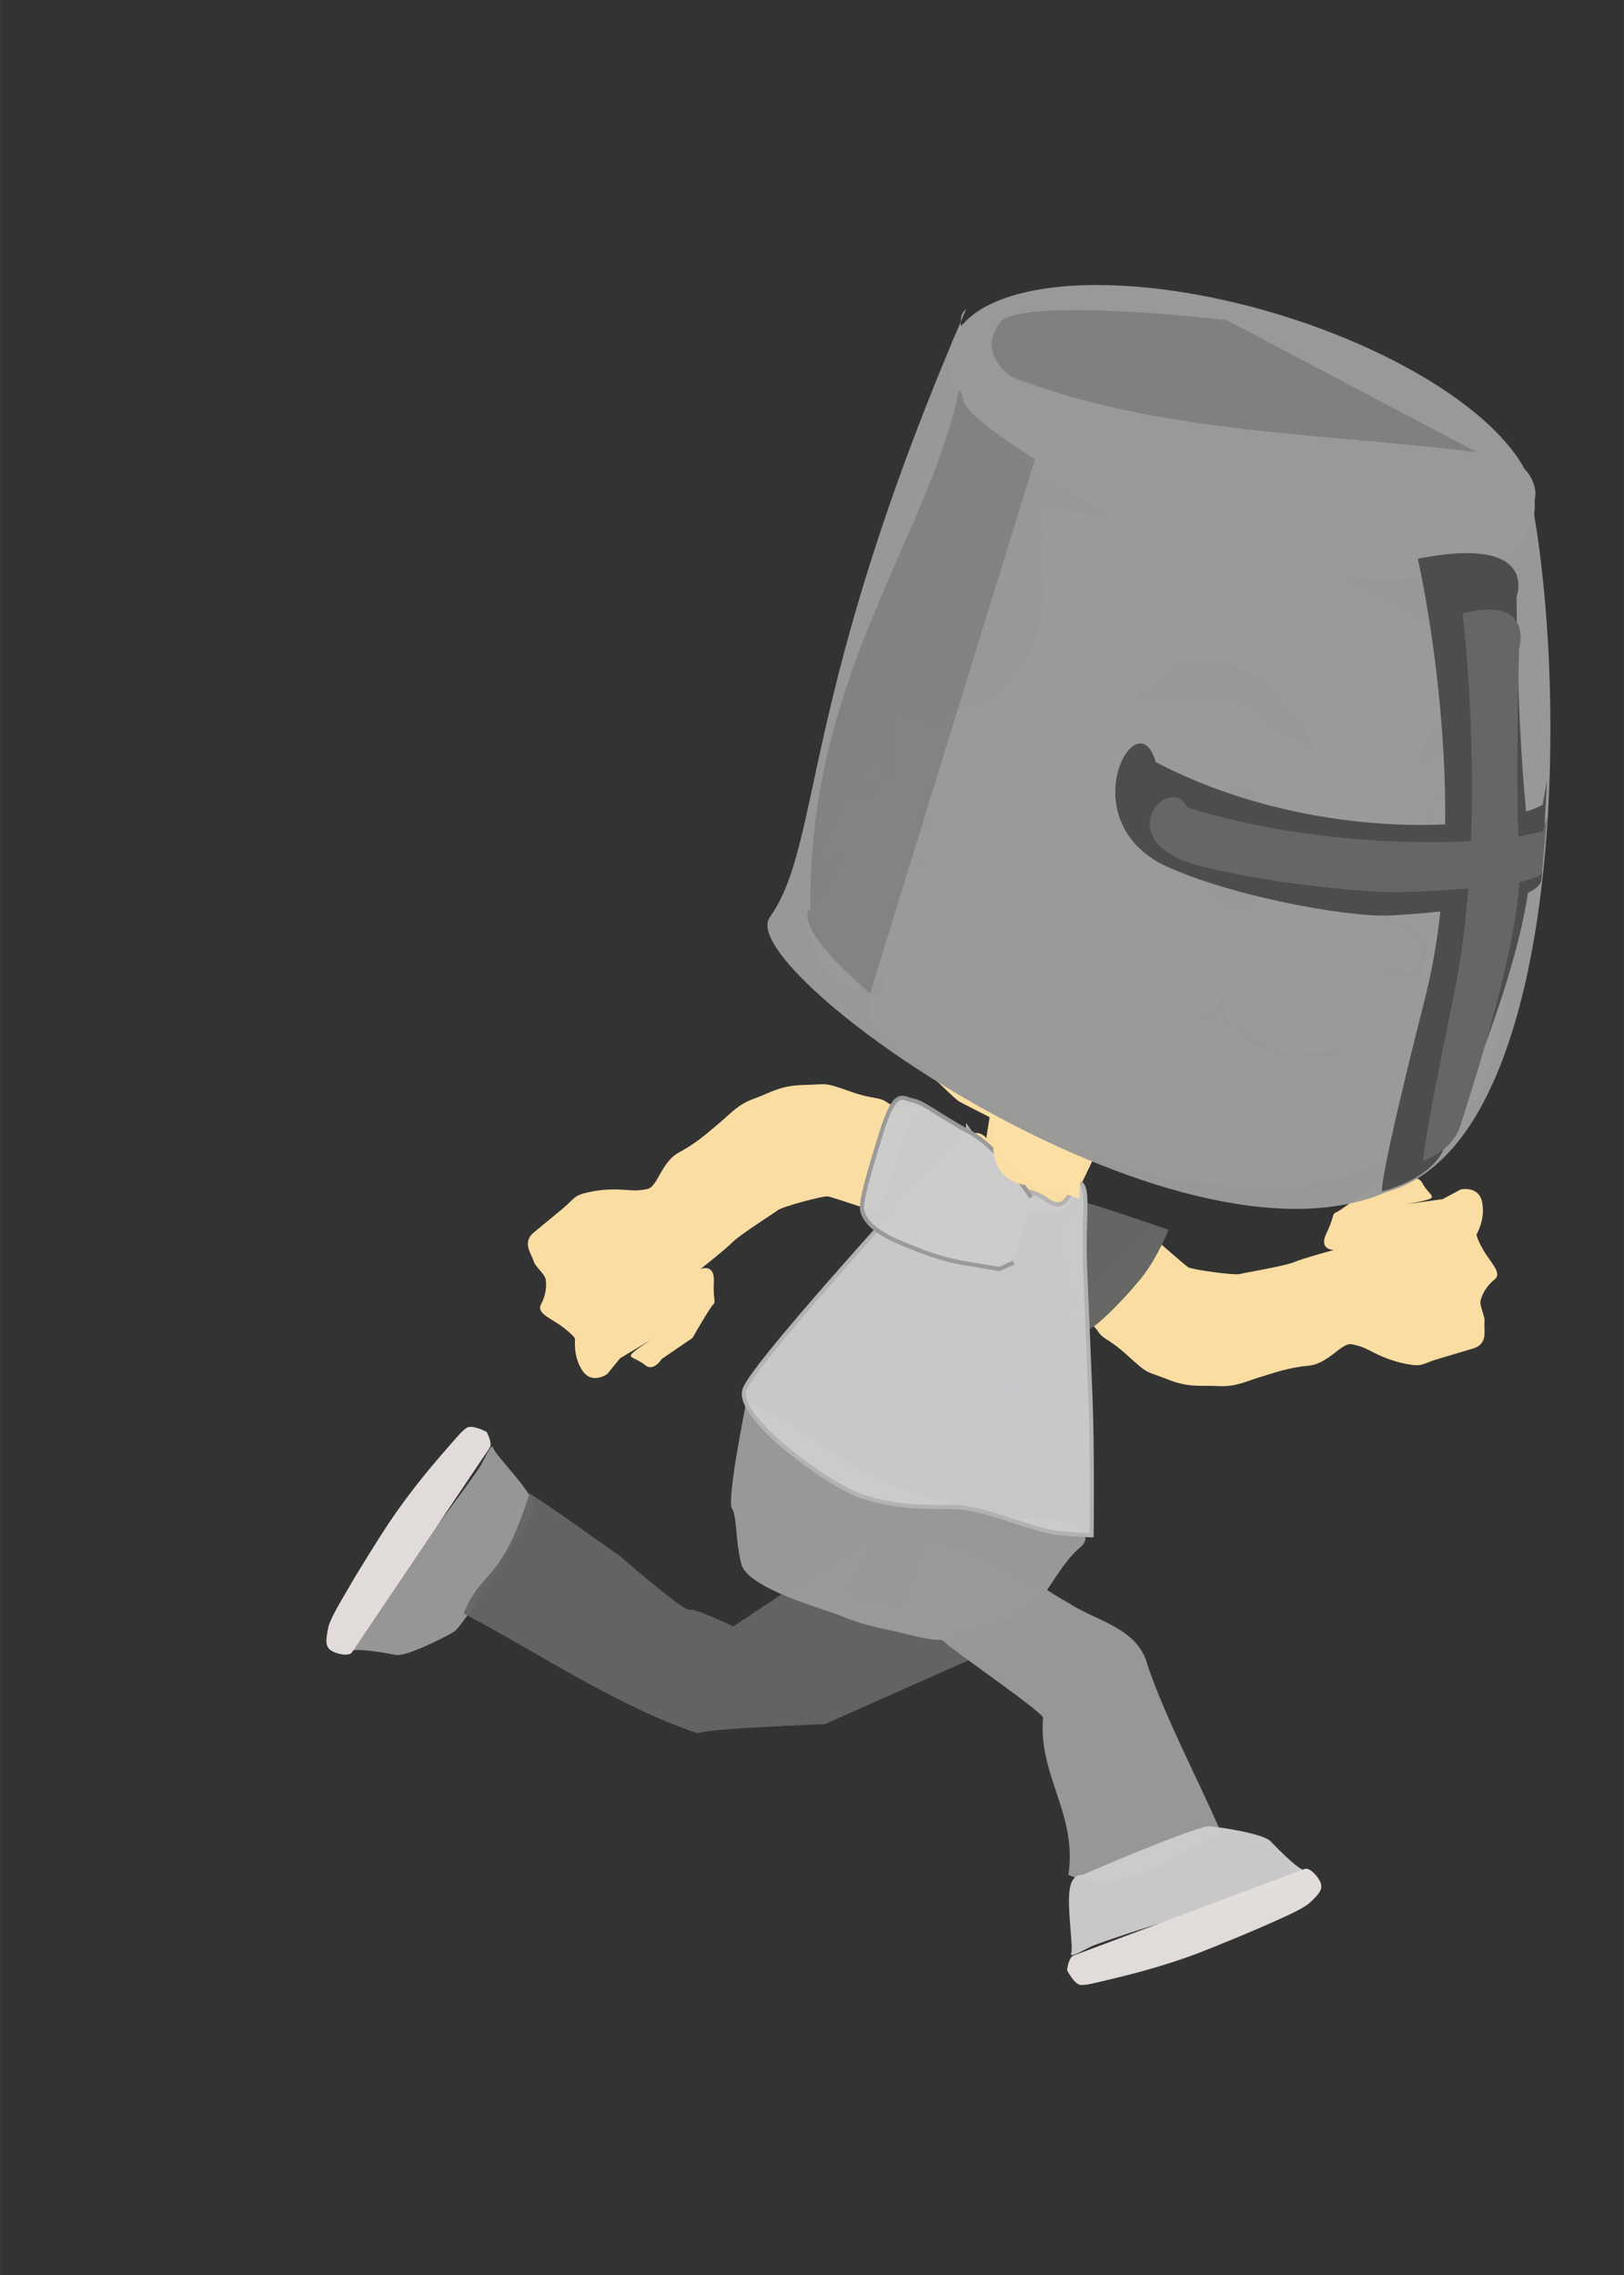 <?xml version="1.0" encoding="UTF-8" standalone="no"?>
<!-- Created with Inkscape (http://www.inkscape.org/) -->

<svg
   width="50"
   height="70"
   viewBox="0 0 13.229 18.521"
   version="1.1"
   id="svg18473"
   xml:space="preserve"
   inkscape:version="1.2.2 (732a01da63, 2022-12-09)"
   sodipodi:docname="templar_move_6.svg"
   xmlns:inkscape="http://www.inkscape.org/namespaces/inkscape"
   xmlns:sodipodi="http://sodipodi.sourceforge.net/DTD/sodipodi-0.dtd"
   xmlns="http://www.w3.org/2000/svg"
   xmlns:svg="http://www.w3.org/2000/svg"><rect x="0" y="0" width="13.229" height="18.521" fill="#333333" stroke="none"/><sodipodi:namedview
     id="namedview18475"
     pagecolor="#ffffff"
     bordercolor="#000000"
     borderopacity="0.25"
     inkscape:showpageshadow="2"
     inkscape:pageopacity="0.0"
     inkscape:pagecheckerboard="0"
     inkscape:deskcolor="#d1d1d1"
     inkscape:document-units="mm"
     showgrid="true"
     inkscape:zoom="5.2913967"
     inkscape:cx="58.963638"
     inkscape:cy="39.87605"
     inkscape:window-width="1366"
     inkscape:window-height="705"
     inkscape:window-x="-8"
     inkscape:window-y="-8"
     inkscape:window-maximized="1"
     inkscape:current-layer="g1509"><inkscape:grid
       type="xygrid"
       id="grid36773"
       originx="0"
       originy="0" /></sodipodi:namedview><defs
     id="defs18470" /><g
     inkscape:label="Capa 1"
     inkscape:groupmode="layer"
     id="layer1"><path
       style="opacity:0.99;fill:#fde0a4;fill-opacity:1;fill-rule:nonzero;stroke:none;stroke-width:0.1;stroke-dasharray:none;stroke-opacity:1;paint-order:fill markers stroke"
       d="m -101.026,40.769 c 0,0 0.718,-3.538 0.541,-3.644 -0.177,-0.106 1.025,-0.177 1.308,-0.566 0.283,-0.389 0.707,-0.813 0.813,-1.273 0.106,-0.46 0.212,-1.096 0.212,-1.45 0,-0.354 -0.106,-1.308 -0.106,-1.308 v -0.141 c 0,0 4.349,0.212 6.612,1.414 2.263,1.202 2.369,1.273 2.369,1.273 0,0 0.99,-0.778 1.061,-0.919 0.071,-0.141 0.46,-0.354 0.46,-0.354 l 0.46,0.99 c 0,0 0.141,4.314 -0.035,4.985 -0.177,0.672 -0.106,0.318 -0.141,0.495 -0.035,0.177 -0.141,1.202 -0.141,1.52 0,0.318 0.071,1.131 0.035,1.45 -0.035,0.318 -0.566,1.874 -0.566,1.874 0,0 -1.025,0.99 -1.273,1.096 -0.247,0.106 -1.485,0.636 -1.662,0.707 -0.177,0.071 -0.707,0.141 -0.884,0.141 -0.177,0 -1.308,0 -1.662,0 -0.354,0 -1.308,-0.141 -1.626,-0.212 -0.318,-0.071 -1.096,-0.247 -1.556,-0.318 -0.46,-0.071 -1.273,-0.389 -1.626,-0.566 -0.354,-0.177 -1.025,-0.46 -1.167,-0.53 -0.141,-0.071 -0.778,-0.672 -0.99,-0.778 -0.212,-0.106 -0.707,-0.495 -0.813,-0.636 -0.106,-0.141 -0.495,-0.495 -0.495,-0.495 v -0.46 c 0,0 -0.46,0.495 -0.99,0.212 -0.53,-0.283 -1.308,-0.354 -1.591,-0.707 -0.283,-0.354 -0.601,-1.131 -0.601,-1.273 0,-0.141 -0.035,-0.424 0,-0.707 0.035,-0.283 0.141,-0.743 0.141,-0.743 0,0 0.212,-0.354 0.636,-0.601 0.424,-0.247 0.566,-0.389 0.778,-0.424 0.212,-0.035 0.849,0.035 0.849,0.035 0,0 0.495,0.177 0.601,0.354 0.106,0.177 0.318,0.46 0.424,0.601 0.106,0.141 0.354,0.46 0.424,0.601 0.071,0.141 0.202,0.356 0.202,0.356 z"
       id="path32083" /><path
       style="opacity:0.99;fill:#ff6600;fill-opacity:1;fill-rule:nonzero;stroke:none;stroke-width:0.1;stroke-dasharray:none;stroke-opacity:1;paint-order:fill markers stroke"
       d="m -103.776,32.368 c 0,0 -3.65,1.85 -2.7,4.85 0.95,3 1.4,3.15 1.4,3.15 l 0.15,-0.05 c 0,0 0.55,-1 0.8,-1.1 0.25,-0.1 0.6,-0.3 0.9,-0.25 0.3,0.05 1.2,0.35 1.3,0.6 0.1,0.25 0.5,0.65 0.65,0.85 0.15,0.2 0.35,0.3 0.35,0.3 0,0 0.25,-0.9 0.4,-1.35 0.15,-0.45 0.2,-0.65 0.15,-1.05 -0.05,-0.4 -0.15,-0.9 -0.15,-0.9 l -0.25,-0.65 c 0.955,0.712 3.449,0.576 2.704,-2.679 -0.311,-1.36 0.021,-1.479 0.021,-1.479 0,0 0.376,-0.241 1.176,-0.091 0.8,0.15 1.8,0.3 2.35,0.5 0.55,0.2 1.4,0.45 1.8,0.6 0.4,0.15 1.45,0.5 1.7,0.7 0.25,0.2 0.9,0.4 1.15,0.55 0.25,0.15 0.8,0.45 0.8,0.45 0,0 0.425,-0.775 0.675,-0.925 0.25,-0.15 0.525,-0.475 0.525,-0.475 l 0.3,0.075 0.2,0.775 -3e-6,0.975 c 0,0 0.6,-0.825 0.85,-1.275 0.25,-0.45 0.35,-0.8 0.6,-1.3 0.25,-0.5 0.4,-0.9 0.4,-1.35 0,-0.45 0.25,-1.55 0.15,-2.3 -0.1,-0.75 -0.1,-0.9 -0.25,-1.2 -0.15,-0.3 -0.15,-0.55 -0.25,-0.75 -0.1,-0.2 -0.2,-0.5 -0.2,-0.5 0,0 0.05,0.6 -0.15,1.1 -0.2,0.5 -0.35,1.05 -0.35,1.05 0,0 0.15,-0.95 -0.35,-2.5 -0.5,-1.55 -0.35,-1.7 -0.35,-1.7 v -0.3 c 0,0 -0.1,0.75 -0.7,1.15 -0.6,0.4 -1.45,1.05 -2,1.15 -0.55,0.1 -2.1,0.45 -2.5,0.45 h -1.75 c -0.2,0 -0.7,-0.1 -0.7,-0.1 0,0 0.75,0.15 1.35,-0.7 0.6,-0.85 0.55,-0.9 0.55,-0.9 0,0 -0.75,0.2 -1.2,0.2 h -1.65 c -0.3,0 -2.2,0.55 -2.55,0.65 -0.35,0.1 -2.15,0.5 -2.55,1.05 -0.4,0.55 -1.65,1.55 -1.75,1.8 -0.1,0.25 -0.15,0.35 -0.45,1.1 -0.3,0.75 -0.25,1.15 -0.35,1.45 -0.1,0.3 -0.25,0.35 -0.25,0.35 z"
       id="path32085"
       sodipodi:nodetypes="csccsssscssccscssssscsccccsssssscscsccsssscscssssssscc" /><path
       style="opacity:0.99;fill:#fde0a4;fill-opacity:0.992;fill-rule:nonzero;stroke:none;stroke-width:0.109;stroke-dasharray:none;stroke-opacity:1;paint-order:fill markers stroke"
       d="m -99.322,45.498 v 0.706 c 0,0 -0.092,0.835 0.734,0.963 0.826,0.128 1.239,0.321 1.239,0.321 l 0.092,-1.323 c 0,0 -0.734,-0.218 -1.239,-0.41 -0.505,-0.193 -0.551,-0.449 -0.551,-0.449 z"
       id="path32087"
       sodipodi:nodetypes="ccsccscc" /><path
       style="opacity:0.99;fill:#48a4df;fill-opacity:1;fill-rule:nonzero;stroke:#0055d4;stroke-width:0.1;stroke-dasharray:none;stroke-opacity:1;paint-order:fill markers stroke"
       d="m -101.776,50.669 c -0.2,-0.3 -1.5,-1.5 -1.55,-1.85 -0.05,-0.35 -0.1,-0.2 0.6,-0.65 0.7,-0.45 1.35,-0.8 1.75,-0.85 0.4,-0.05 1,-0.1 1,-0.1 l -1,0.05 c 0,0 0.35,-0.8 0.8,-1 0.45,-0.2 0.8,-0.45 0.8,-0.45 0,0 0.3,0.45 0.6,0.8 0.3,0.35 0.45,0.7 0.95,0.55 0.5,-0.15 0.65,-0.45 0.65,-0.45 0,0 1.2,4.4 0.95,6.3 -0.25,1.9 0.3,1.8 0,1.9 -0.3,0.1 -2.05,0.05 -2.05,0.05 0,0 -1.1,-0.25 -1.3,-0.25 H -100.926 c -0.25,0 -0.5,0.25 -0.75,0 -0.25,-0.25 -0.8,-0.9 -0.85,-1.95 -0.05,-1.05 -0.05,-1.15 0.45,-1.55 0.5,-0.4 0.7,-0.4 0.7,-0.4 0,0 0.441,-0.115 0.991,-0.415 0.55,-0.3 1.409,-1.485 1.409,-1.485 -0.549,1.055 -1.33,1.693 -2.35,1.9 z"
       id="path32089"
       sodipodi:nodetypes="csssccscsscsscssssscsccc" /><path
       style="opacity:0.99;fill:#444960;fill-opacity:1;fill-rule:nonzero;stroke:none;stroke-width:0.1;stroke-dasharray:none;stroke-opacity:1;paint-order:fill markers stroke"
       d="m -103.301,54.895 c 0,0 0.5,2.675 0.525,2.95 0.025,0.275 0.1,1.9 0.025,2.025 -0.075,0.125 -0.5,0.825 -0.575,0.95 -0.075,0.125 -0.9,1.95 -1.025,2.025 -0.125,0.075 -0.725,1.075 -0.725,1.075 0,0 0.55,0.15 0.725,0.15 0.175,0 1.325,-0.125 1.65,-0.175 0.325,-0.05 0.7,-0.05 0.95,-0.05 0.25,0 0.55,0.45 0.65,0.45 0.1,0 0,-0.375 0.025,-0.625 0.025,-0.25 -0.025,-0.35 0.2,-0.525 0.225,-0.175 0.45,-0.15 0.6,-0.75 0.15,-0.6 0.3,-1.375 0.35,-1.6 0.05,-0.225 0.15,-0.7 -0.025,-1.15 -0.175,-0.45 -0.225,-1.05 -0.325,-1.175 -0.1,-0.125 -0.35,-2.1 -0.6,-2.45 -0.25,-0.35 -0.975,-1.375 -0.975,-1.375 z"
       id="path32091" /><path
       style="opacity:0.99;fill:#23283b;fill-opacity:1;fill-rule:nonzero;stroke:none;stroke-width:0.1;stroke-dasharray:none;stroke-opacity:1;paint-order:fill markers stroke"
       d="m -98.651,57.395 c 0,0 0.85,1.55 0.975,1.625 0.125,0.075 0.6,1.075 0.6,1.075 0,0 0.05,0.85 -0.05,1.375 -0.1,0.525 -0.3,1.525 -0.3,1.775 0,0.25 -0.25,0.675 -0.15,0.675 0.1,0 1,0.075 1.6,0.075 0.6,0 0.625,0.15 1.475,0.025 0.85,-0.125 1.1,-0.1 1.25,-0.15 0.15,-0.05 -0.05,0 -0.175,-0.4 -0.125,-0.4 -0.05,-0.075 -0.2,-0.675 -0.15,-0.6 -0.325,-1.075 -0.3,-1.575 0.025,-0.5 -0.4,-2.025 -0.75,-2.225 -0.35,-0.2 -0.5,-0.625 -0.7,-0.775 -0.2,-0.15 -1.475,-1.425 -1.475,-1.425 l -0.75,-0.125 c 0,0 -0.65,0.525 -0.75,0.575 -0.1,0.05 -0.3,0.15 -0.3,0.15 z"
       id="path32093" /><path
       style="opacity:0.99;fill:#474e61;fill-opacity:1;fill-rule:nonzero;stroke:none;stroke-width:0.1;stroke-dasharray:none;stroke-opacity:1;paint-order:fill markers stroke"
       d="m -102.326,54.445 6.175,0.425 c 0,0 0.45,0.65 0.1,1.05 -0.35,0.4 -0.7,0.8 -0.95,1 -0.25,0.2 -0.725,0.55 -1.025,0.6 -0.3,0.05 -0.625,0.125 -1.025,0.075 -0.4,-0.05 -0.9,0.025 -1.275,-0.1 -0.375,-0.125 -0.825,-0.075 -1,-0.6 -0.175,-0.525 -0.325,-1.35 -0.45,-1.525 -0.125,-0.175 -0.675,-0.95 -0.675,-0.95 z"
       id="path32095" /><path
       style="opacity:0.99;fill:#47a3e3;fill-opacity:1;fill-rule:nonzero;stroke:#0055d4;stroke-width:0.1;stroke-dasharray:none;stroke-opacity:1;paint-order:fill markers stroke"
       d="m -105.051,63.995 c 0,0 3,-0.2 3.275,-0.075 0.275,0.125 1.15,0.6 1.25,0.825 0.1,0.225 0.35,0.75 0.475,0.875 0.125,0.125 -0.55,0.25 -0.725,0.2 -0.175,-0.05 -0.9,-0.05 -1.35,-0.05 -0.45,0 -1.075,-0.05 -1.825,-0.075 -0.75,-0.025 -1.175,-0.025 -1.375,-0.025 -0.2,0 -0.7,0.125 -0.6,0 0.1,-0.125 0.25,-0.975 0.45,-1.4 0.2,-0.425 0.425,-0.275 0.425,-0.275 z"
       id="path32097" /><path
       style="opacity:0.99;fill:#e3dedb;fill-opacity:1;fill-rule:nonzero;stroke:none;stroke-width:0.1;stroke-dasharray:none;stroke-opacity:1;paint-order:fill markers stroke"
       d="m -105.876,65.745 c -0.125,-0.025 -0.275,0.275 -0.275,0.275 0,0 0.05,0.4 0.2,0.45 0.15,0.05 0.175,0.05 0.875,0.125 0.7,0.075 1.3,0.1 1.825,0.1 0.525,0 1.8,-0.075 2.05,-0.1 0.25,-0.025 0.85,-0.05 1.075,-0.15 0.225,-0.1 0.4,-0.175 0.4,-0.35 0,-0.175 -0.125,-0.45 -0.25,-0.45 -0.125,0 -5.9,0.1 -5.9,0.1 z"
       id="path32099" /><path
       style="opacity:0.99;fill:#47a3e3;fill-opacity:1;fill-rule:nonzero;stroke:#0055d4;stroke-width:0.1;stroke-dasharray:none;stroke-opacity:1;paint-order:fill markers stroke"
       d="m -97.167,63.712 c 0,0 3,-0.2 3.275,-0.075 0.275,0.125 1.15,0.6 1.25,0.825 0.1,0.225 0.35,0.75 0.475,0.875 0.125,0.125 -0.55,0.25 -0.725,0.2 -0.175,-0.05 -0.9,-0.05 -1.35,-0.05 -0.45,0 -1.075,-0.05 -1.825,-0.075 -0.75,-0.025 -1.175,-0.025 -1.375,-0.025 -0.2,0 -0.7,0.125 -0.6,0 0.1,-0.125 0.25,-0.975 0.45,-1.4 0.2,-0.425 0.425,-0.275 0.425,-0.275 z"
       id="path32101" /><path
       style="opacity:0.99;fill:#e3dedb;fill-opacity:1;fill-rule:nonzero;stroke:none;stroke-width:0.1;stroke-dasharray:none;stroke-opacity:1;paint-order:fill markers stroke"
       d="m -97.992,65.462 c -0.125,-0.025 -0.275,0.275 -0.275,0.275 0,0 0.05,0.4 0.2,0.45 0.15,0.05 0.175,0.05 0.875,0.125 0.7,0.075 1.3,0.1 1.825,0.1 0.525,0 1.8,-0.075 2.05,-0.1 0.25,-0.025 0.85,-0.05 1.075,-0.15 0.225,-0.1 0.4,-0.175 0.4,-0.35 0,-0.175 -0.125,-0.45 -0.25,-0.45 -0.125,0 -5.9,0.1 -5.9,0.1 z"
       id="path32103" /><ellipse
       style="opacity:0.99;fill:#000000;fill-opacity:1;fill-rule:nonzero;stroke:#000000;stroke-width:0.1;stroke-dasharray:none;stroke-opacity:1;paint-order:fill markers stroke"
       id="ellipse32105"
       cx="-93.767"
       cy="40.183"
       rx="0.778"
       ry="1.397" /><ellipse
       style="opacity:0.99;fill:#000000;fill-opacity:1;fill-rule:nonzero;stroke:#000000;stroke-width:0.079;stroke-dasharray:none;stroke-opacity:1;paint-order:fill markers stroke"
       id="ellipse32107"
       cx="-88.857"
       cy="40.094"
       rx="0.567"
       ry="1.204" /><ellipse
       style="opacity:0.99;fill:#ffffff;fill-opacity:1;fill-rule:nonzero;stroke:none;stroke-width:0.1;stroke-dasharray:none;stroke-opacity:1;paint-order:fill markers stroke"
       id="ellipse32109"
       cx="-93.723"
       cy="39.724"
       rx="0.539"
       ry="0.689" /><ellipse
       style="opacity:0.99;fill:#ffffff;fill-opacity:1;fill-rule:nonzero;stroke:none;stroke-width:0.078;stroke-dasharray:none;stroke-opacity:1;paint-order:fill markers stroke"
       id="ellipse32111"
       cx="-88.87"
       cy="39.565"
       rx="0.4"
       ry="0.559" /><path
       style="opacity:0.99;fill:#000000;fill-opacity:1;fill-rule:nonzero;stroke:#000000;stroke-width:0.1;stroke-dasharray:none;stroke-opacity:1;paint-order:fill markers stroke"
       d="m -95.942,36.648 c 0.336,-0.283 0.849,-0.76 1.114,-0.743 0.265,0.018 0.636,0.053 0.919,0.088 0.283,0.035 0.689,0.301 0.831,0.389 0.141,0.088 0.371,0.53 0.548,0.654 0.177,0.124 0.336,0.513 0.371,0.548 0.035,0.035 0.159,0.23 0.141,0.265 -0.018,0.035 -0.318,-0.221 -0.46,-0.256 -0.141,-0.035 -0.61,-0.309 -0.716,-0.415 -0.106,-0.106 -0.071,-0.23 -0.292,-0.327 -0.221,-0.097 -0.822,-0.186 -0.893,-0.203 -0.071,-0.018 -0.354,-0.018 -0.575,-0.018 -0.221,0 -0.743,0.035 -0.804,0.053 -0.062,0.018 -0.247,0.053 -0.247,0.053 z"
       id="path32113" /><path
       style="opacity:0.99;fill:#000000;fill-opacity:1;fill-rule:nonzero;stroke:#000000;stroke-width:0.1;stroke-dasharray:none;stroke-opacity:1;paint-order:fill markers stroke"
       d="m -89.489,38.009 c 0.035,-0.088 0.194,-0.53 0.407,-0.654 0.212,-0.124 0.583,-0.371 0.672,-0.407 0.088,-0.035 0.283,0 0.442,0.071 0.159,0.071 0.318,0.124 0.265,0.212 -0.053,0.088 -0.159,0.088 -0.407,0.141 -0.247,0.053 -0.495,0.141 -0.583,0.265 -0.088,0.124 -0.336,0.247 -0.442,0.407 -0.106,0.159 -0.318,0.247 -0.318,0.177 0,-0.071 -0.035,-0.212 -0.035,-0.212 z"
       id="path32115" /><path
       style="opacity:0.99;fill:none;fill-opacity:1;fill-rule:nonzero;stroke:#000000;stroke-width:0.1;stroke-dasharray:none;stroke-opacity:1;paint-order:fill markers stroke"
       d="m -90.35,41.306 c -0.012,0.075 -0.025,0.275 -0.012,0.363 0.012,0.087 0.088,0.213 0.238,0.238 0.15,0.025 0.263,0.075 0.35,0.125 0.088,0.05 0.338,0.25 0.35,0.363 0.013,0.113 -0.075,0.388 -0.113,0.463 -0.037,0.075 0.037,0.238 -0.113,0.238 -0.15,0 -0.388,-0.062 -0.463,-0.062 -0.075,0 -0.363,-0.037 -0.363,-0.037 l 0.138,-0.013 0.213,0.062"
       id="path32117" /><path
       style="opacity:0.99;fill:none;fill-opacity:1;fill-rule:nonzero;stroke:#000000;stroke-width:0.1;stroke-dasharray:none;stroke-opacity:1;paint-order:fill markers stroke"
       d="m -91.313,44.844 c -0.075,0.025 -1.1,0.15 -1.363,0.075 -0.263,-0.075 -0.8,-0.338 -0.863,-0.425 -0.062,-0.087 -0.438,-0.288 -0.5,-0.413 -0.062,-0.125 -0.075,-0.375 -0.075,-0.375 0,0 -0.238,0.313 -0.288,0.338 -0.05,0.025 -0.175,0.025 -0.175,0.025"
       id="path32119" /><path
       style="opacity:0.99;fill:#fde0a4;fill-opacity:0.992;fill-rule:nonzero;stroke:none;stroke-width:0.1;stroke-dasharray:none;stroke-opacity:1;paint-order:fill markers stroke"
       d="m -103.376,48.944 1.9,2.025 c 0,0 -0.975,0.525 -1.025,0.625 -0.05,0.1 -0.075,1.125 -0.025,1.25 0.05,0.125 0.3,1.025 0.425,1.25 0.125,0.225 0.4,0.925 0.4,0.925 0,0 -0.05,-0.375 0.375,-0.225 0.425,0.15 0.475,0.075 0.525,0.175 0.05,0.1 0.625,0.7 0.625,0.7 l 0.275,0.85 c 0,0 0.25,0.275 0.025,0.425 -0.225,0.15 -0.275,0.35 -0.35,0.225 -0.075,-0.125 -0.2,-0.575 -0.2,-0.575 l 0.225,0.875 0.275,0.4 c 0,0 0.15,0.425 -0.25,0.55 -0.4,0.125 -0.775,-0.05 -0.775,-0.05 0,0 -0.075,0 -0.35,0.2 -0.275,0.2 -0.5,0.525 -0.675,0.35 -0.175,-0.175 -0.375,-0.25 -0.525,-0.275 -0.15,-0.025 -0.35,0.15 -0.525,0.15 -0.175,0 -0.5,0.15 -0.65,-0.2 -0.15,-0.35 -0.2,-0.475 -0.35,-0.825 -0.15,-0.35 -0.225,-0.325 -0.2,-0.7 0.025,-0.375 0.125,-0.675 0.2,-0.875 0.075,-0.2 0.1,-0.25 0.125,-0.5 0.025,-0.25 -0.525,-0.5 -0.625,-0.975 -0.1,-0.475 -0.25,-0.775 -0.4,-1.125 -0.15,-0.35 -0.3,-0.55 -0.325,-0.975 -0.025,-0.425 -0.125,-0.675 0.025,-1.225 0.15,-0.55 0.05,-0.45 0.45,-1 0.4,-0.55 0.575,-0.725 0.8,-0.9 0.225,-0.175 0.6,-0.55 0.6,-0.55 z"
       id="path32121" /><path
       style="opacity:0.99;fill:#fde0a4;fill-opacity:0.992;fill-rule:nonzero;stroke:none;stroke-width:0.1;stroke-dasharray:none;stroke-opacity:1;paint-order:fill markers stroke"
       d="m -95.876,54.295 c 0,0.1 -0.175,0.15 -0.3,0.525 -0.125,0.375 -0.1,0.55 -0.125,0.725 -0.025,0.175 -0.35,0.725 -0.35,0.725 0,0 -0.7,0.375 -0.275,0.675 0.425,0.3 0.625,0.5 0.75,0.5 0.125,0 0.35,-0.1 0.525,-0.325 0.175,-0.225 0.375,-0.4 0.525,-0.725 0.15,-0.325 0.375,-0.925 0.375,-0.925 0,0 -0.05,0.45 0.175,0.625 0.225,0.175 0,0.275 0.45,0.15 0.45,-0.125 0.8,-0.675 0.825,-0.8 0.025,-0.125 0.225,-0.475 0.225,-0.725 0,-0.25 -0.15,-0.5 -0.375,-0.625 -0.225,-0.125 -0.75,-0.1 -1,-0.075 -0.25,0.025 -1.225,0.1 -1.225,0.1 z"
       id="path32123"
       sodipodi:nodetypes="csscsssscsssssscc" /><path
       style="opacity:0.99;fill:#fde0a4;fill-opacity:0.992;fill-rule:nonzero;stroke:none;stroke-width:0.1;stroke-dasharray:none;stroke-opacity:1;paint-order:fill markers stroke"
       d="m -95.726,57.22 c 0,0 -0.15,0.425 -0.15,0.575 0,0.15 0.375,0.425 0.625,0.525 0.25,0.1 0.825,0.2 1.1,0.025 0.275,-0.175 0.475,-0.55 0.55,-0.675 0.075,-0.125 0.1,-0.175 0.225,-0.175 0.125,0 0.425,-0.275 0.425,-0.425 0,-0.15 0,-0.275 0,-0.4 0,-0.125 0.3,-0.35 0.3,-0.35 0,0 0.15,-0.225 0.15,-0.5 0,-0.275 0.25,-0.45 -0.075,-0.5 -0.325,-0.05 -0.625,-0.3 -0.625,-0.3 0,0 -1.8,-0.075 -1.975,0.1 -0.175,0.175 -0.55,2.1 -0.55,2.1 z"
       id="path32125" /><path
       style="opacity:0.99;fill:#fde0a4;fill-opacity:1;fill-rule:nonzero;stroke:none;stroke-width:0.1;stroke-dasharray:none;stroke-opacity:1;paint-order:fill markers stroke"
       d="m -101.026,40.769 c 0,0 0.718,-3.538 0.541,-3.644 -0.177,-0.106 1.025,-0.177 1.308,-0.566 0.283,-0.389 0.707,-0.813 0.813,-1.273 0.106,-0.46 0.212,-1.096 0.212,-1.45 0,-0.354 -0.106,-1.308 -0.106,-1.308 v -0.141 c 0,0 4.349,0.212 6.612,1.414 2.263,1.202 2.369,1.273 2.369,1.273 0,0 0.99,-0.778 1.061,-0.919 0.071,-0.141 0.46,-0.354 0.46,-0.354 l 0.46,0.99 c 0,0 0.141,4.314 -0.035,4.985 -0.177,0.672 -0.106,0.318 -0.141,0.495 -0.035,0.177 -0.141,1.202 -0.141,1.52 0,0.318 0.071,1.131 0.035,1.45 -0.035,0.318 -0.566,1.874 -0.566,1.874 0,0 -1.025,0.99 -1.273,1.096 -0.247,0.106 -1.485,0.636 -1.662,0.707 -0.177,0.071 -0.707,0.141 -0.884,0.141 -0.177,0 -1.308,0 -1.662,0 -0.354,0 -1.308,-0.141 -1.626,-0.212 -0.318,-0.071 -1.096,-0.247 -1.556,-0.318 -0.46,-0.071 -1.273,-0.389 -1.626,-0.566 -0.354,-0.177 -1.025,-0.46 -1.167,-0.53 -0.141,-0.071 -0.778,-0.672 -0.99,-0.778 -0.212,-0.106 -0.707,-0.495 -0.813,-0.636 -0.106,-0.141 -0.495,-0.495 -0.495,-0.495 v -0.46 c 0,0 -0.46,0.495 -0.99,0.212 -0.53,-0.283 -1.308,-0.354 -1.591,-0.707 -0.283,-0.354 -0.601,-1.131 -0.601,-1.273 0,-0.141 -0.035,-0.424 0,-0.707 0.035,-0.283 0.141,-0.743 0.141,-0.743 0,0 0.212,-0.354 0.636,-0.601 0.424,-0.247 0.566,-0.389 0.778,-0.424 0.212,-0.035 0.849,0.035 0.849,0.035 0,0 0.495,0.177 0.601,0.354 0.106,0.177 0.318,0.46 0.424,0.601 0.106,0.141 0.354,0.46 0.424,0.601 0.071,0.141 0.202,0.356 0.202,0.356 z"
       id="path37522" /><path
       style="opacity:0.99;fill:#ff6600;fill-opacity:1;fill-rule:nonzero;stroke:none;stroke-width:0.1;stroke-dasharray:none;stroke-opacity:1;paint-order:fill markers stroke"
       d="m -103.776,32.368 c 0,0 -3.65,1.85 -2.7,4.85 0.95,3 1.4,3.15 1.4,3.15 l 0.15,-0.05 c 0,0 0.55,-1 0.8,-1.1 0.25,-0.1 0.6,-0.3 0.9,-0.25 0.3,0.05 1.2,0.35 1.3,0.6 0.1,0.25 0.5,0.65 0.65,0.85 0.15,0.2 0.35,0.3 0.35,0.3 0,0 0.25,-0.9 0.4,-1.35 0.15,-0.45 0.2,-0.65 0.15,-1.05 -0.05,-0.4 -0.15,-0.9 -0.15,-0.9 l -0.25,-0.65 c 0.955,0.712 3.449,0.576 2.704,-2.679 -0.311,-1.36 0.021,-1.479 0.021,-1.479 0,0 0.376,-0.241 1.176,-0.091 0.8,0.15 1.8,0.3 2.35,0.5 0.55,0.2 1.4,0.45 1.8,0.6 0.4,0.15 1.45,0.5 1.7,0.7 0.25,0.2 0.9,0.4 1.15,0.55 0.25,0.15 0.8,0.45 0.8,0.45 0,0 0.425,-0.775 0.675,-0.925 0.25,-0.15 0.525,-0.475 0.525,-0.475 l 0.3,0.075 0.2,0.775 -3e-6,0.975 c 0,0 0.6,-0.825 0.85,-1.275 0.25,-0.45 0.35,-0.8 0.6,-1.3 0.25,-0.5 0.4,-0.9 0.4,-1.35 0,-0.45 0.25,-1.55 0.15,-2.3 -0.1,-0.75 -0.1,-0.9 -0.25,-1.2 -0.15,-0.3 -0.15,-0.55 -0.25,-0.75 -0.1,-0.2 -0.2,-0.5 -0.2,-0.5 0,0 0.05,0.6 -0.15,1.1 -0.2,0.5 -0.35,1.05 -0.35,1.05 0,0 0.15,-0.95 -0.35,-2.5 -0.5,-1.55 -0.35,-1.7 -0.35,-1.7 v -0.3 c 0,0 -0.1,0.75 -0.7,1.15 -0.6,0.4 -1.45,1.05 -2,1.15 -0.55,0.1 -2.1,0.45 -2.5,0.45 h -1.75 c -0.2,0 -0.7,-0.1 -0.7,-0.1 0,0 0.75,0.15 1.35,-0.7 0.6,-0.85 0.55,-0.9 0.55,-0.9 0,0 -0.75,0.2 -1.2,0.2 h -1.65 c -0.3,0 -2.2,0.55 -2.55,0.65 -0.35,0.1 -2.15,0.5 -2.55,1.05 -0.4,0.55 -1.65,1.55 -1.75,1.8 -0.1,0.25 -0.15,0.35 -0.45,1.1 -0.3,0.75 -0.25,1.15 -0.35,1.45 -0.1,0.3 -0.25,0.35 -0.25,0.35 z"
       id="path37524"
       sodipodi:nodetypes="csccsssscssccscssssscsccccsssssscscsccsssscscssssssscc" /><path
       style="opacity:0.99;fill:#fde0a4;fill-opacity:0.992;fill-rule:nonzero;stroke:none;stroke-width:0.109;stroke-dasharray:none;stroke-opacity:1;paint-order:fill markers stroke"
       d="m -99.322,45.498 v 0.706 c 0,0 -0.092,0.835 0.734,0.963 0.826,0.128 1.239,0.321 1.239,0.321 l 0.092,-1.323 c 0,0 -0.734,-0.218 -1.239,-0.41 -0.505,-0.193 -0.551,-0.449 -0.551,-0.449 z"
       id="path37526"
       sodipodi:nodetypes="ccsccscc" /><path
       style="opacity:0.99;fill:#48a4df;fill-opacity:1;fill-rule:nonzero;stroke:#0055d4;stroke-width:0.1;stroke-dasharray:none;stroke-opacity:1;paint-order:fill markers stroke"
       d="m -101.776,50.669 c -0.2,-0.3 -1.5,-1.5 -1.55,-1.85 -0.05,-0.35 -0.1,-0.2 0.6,-0.65 0.7,-0.45 1.35,-0.8 1.75,-0.85 0.4,-0.05 1,-0.1 1,-0.1 l -1,0.05 c 0,0 0.35,-0.8 0.8,-1 0.45,-0.2 0.8,-0.45 0.8,-0.45 0,0 0.3,0.45 0.6,0.8 0.3,0.35 0.45,0.7 0.95,0.55 0.5,-0.15 0.65,-0.45 0.65,-0.45 0,0 1.2,4.4 0.95,6.3 -0.25,1.9 0.3,1.8 0,1.9 -0.3,0.1 -2.05,0.05 -2.05,0.05 0,0 -1.1,-0.25 -1.3,-0.25 H -100.926 c -0.25,0 -0.5,0.25 -0.75,0 -0.25,-0.25 -0.8,-0.9 -0.85,-1.95 -0.05,-1.05 -0.05,-1.15 0.45,-1.55 0.5,-0.4 0.7,-0.4 0.7,-0.4 0,0 0.441,-0.115 0.991,-0.415 0.55,-0.3 1.409,-1.485 1.409,-1.485 -0.549,1.055 -1.33,1.693 -2.35,1.9 z"
       id="path37528"
       sodipodi:nodetypes="csssccscsscsscssssscsccc" /><path
       style="opacity:0.99;fill:#444960;fill-opacity:1;fill-rule:nonzero;stroke:none;stroke-width:0.1;stroke-dasharray:none;stroke-opacity:1;paint-order:fill markers stroke"
       d="m -103.301,54.895 c 0,0 0.5,2.675 0.525,2.95 0.025,0.275 0.1,1.9 0.025,2.025 -0.075,0.125 -0.5,0.825 -0.575,0.95 -0.075,0.125 -0.9,1.95 -1.025,2.025 -0.125,0.075 -0.725,1.075 -0.725,1.075 0,0 0.55,0.15 0.725,0.15 0.175,0 1.325,-0.125 1.65,-0.175 0.325,-0.05 0.7,-0.05 0.95,-0.05 0.25,0 0.55,0.45 0.65,0.45 0.1,0 0,-0.375 0.025,-0.625 0.025,-0.25 -0.025,-0.35 0.2,-0.525 0.225,-0.175 0.45,-0.15 0.6,-0.75 0.15,-0.6 0.3,-1.375 0.35,-1.6 0.05,-0.225 0.15,-0.7 -0.025,-1.15 -0.175,-0.45 -0.225,-1.05 -0.325,-1.175 -0.1,-0.125 -0.35,-2.1 -0.6,-2.45 -0.25,-0.35 -0.975,-1.375 -0.975,-1.375 z"
       id="path37530" /><path
       style="opacity:0.99;fill:#23283b;fill-opacity:1;fill-rule:nonzero;stroke:none;stroke-width:0.1;stroke-dasharray:none;stroke-opacity:1;paint-order:fill markers stroke"
       d="m -98.651,57.395 c 0,0 0.85,1.55 0.975,1.625 0.125,0.075 0.6,1.075 0.6,1.075 0,0 0.05,0.85 -0.05,1.375 -0.1,0.525 -0.3,1.525 -0.3,1.775 0,0.25 -0.25,0.675 -0.15,0.675 0.1,0 1,0.075 1.6,0.075 0.6,0 0.625,0.15 1.475,0.025 0.85,-0.125 1.1,-0.1 1.25,-0.15 0.15,-0.05 -0.05,0 -0.175,-0.4 -0.125,-0.4 -0.05,-0.075 -0.2,-0.675 -0.15,-0.6 -0.325,-1.075 -0.3,-1.575 0.025,-0.5 -0.4,-2.025 -0.75,-2.225 -0.35,-0.2 -0.5,-0.625 -0.7,-0.775 -0.2,-0.15 -1.475,-1.425 -1.475,-1.425 l -0.75,-0.125 c 0,0 -0.65,0.525 -0.75,0.575 -0.1,0.05 -0.3,0.15 -0.3,0.15 z"
       id="path37532" /><path
       style="opacity:0.99;fill:#474e61;fill-opacity:1;fill-rule:nonzero;stroke:none;stroke-width:0.1;stroke-dasharray:none;stroke-opacity:1;paint-order:fill markers stroke"
       d="m -102.326,54.445 6.175,0.425 c 0,0 0.45,0.65 0.1,1.05 -0.35,0.4 -0.7,0.8 -0.95,1 -0.25,0.2 -0.725,0.55 -1.025,0.6 -0.3,0.05 -0.625,0.125 -1.025,0.075 -0.4,-0.05 -0.9,0.025 -1.275,-0.1 -0.375,-0.125 -0.825,-0.075 -1,-0.6 -0.175,-0.525 -0.325,-1.35 -0.45,-1.525 -0.125,-0.175 -0.675,-0.95 -0.675,-0.95 z"
       id="path37534" /><path
       style="opacity:0.99;fill:#47a3e3;fill-opacity:1;fill-rule:nonzero;stroke:#0055d4;stroke-width:0.1;stroke-dasharray:none;stroke-opacity:1;paint-order:fill markers stroke"
       d="m -105.051,63.995 c 0,0 3,-0.2 3.275,-0.075 0.275,0.125 1.15,0.6 1.25,0.825 0.1,0.225 0.35,0.75 0.475,0.875 0.125,0.125 -0.55,0.25 -0.725,0.2 -0.175,-0.05 -0.9,-0.05 -1.35,-0.05 -0.45,0 -1.075,-0.05 -1.825,-0.075 -0.75,-0.025 -1.175,-0.025 -1.375,-0.025 -0.2,0 -0.7,0.125 -0.6,0 0.1,-0.125 0.25,-0.975 0.45,-1.4 0.2,-0.425 0.425,-0.275 0.425,-0.275 z"
       id="path37536" /><path
       style="opacity:0.99;fill:#47a3e3;fill-opacity:1;fill-rule:nonzero;stroke:#0055d4;stroke-width:0.1;stroke-dasharray:none;stroke-opacity:1;paint-order:fill markers stroke"
       d="m -97.167,63.712 c 0,0 3,-0.2 3.275,-0.075 0.275,0.125 1.15,0.6 1.25,0.825 0.1,0.225 0.35,0.75 0.475,0.875 0.125,0.125 -0.55,0.25 -0.725,0.2 -0.175,-0.05 -0.9,-0.05 -1.35,-0.05 -0.45,0 -1.075,-0.05 -1.825,-0.075 -0.75,-0.025 -1.175,-0.025 -1.375,-0.025 -0.2,0 -0.7,0.125 -0.6,0 0.1,-0.125 0.25,-0.975 0.45,-1.4 0.2,-0.425 0.425,-0.275 0.425,-0.275 z"
       id="path37538" /><path
       style="opacity:0.99;fill:#e3dedb;fill-opacity:1;fill-rule:nonzero;stroke:none;stroke-width:0.1;stroke-dasharray:none;stroke-opacity:1;paint-order:fill markers stroke"
       d="m -97.992,65.462 c -0.125,-0.025 -0.275,0.275 -0.275,0.275 0,0 0.05,0.4 0.2,0.45 0.15,0.05 0.175,0.05 0.875,0.125 0.7,0.075 1.3,0.1 1.825,0.1 0.525,0 1.8,-0.075 2.05,-0.1 0.25,-0.025 0.85,-0.05 1.075,-0.15 0.225,-0.1 0.4,-0.175 0.4,-0.35 0,-0.175 -0.125,-0.45 -0.25,-0.45 -0.125,0 -5.9,0.1 -5.9,0.1 z"
       id="path37540" /><ellipse
       style="opacity:0.99;fill:#000000;fill-opacity:1;fill-rule:nonzero;stroke:#000000;stroke-width:0.1;stroke-dasharray:none;stroke-opacity:1;paint-order:fill markers stroke"
       id="ellipse37542"
       cx="-93.767"
       cy="40.183"
       rx="0.778"
       ry="1.397" /><ellipse
       style="opacity:0.99;fill:#000000;fill-opacity:1;fill-rule:nonzero;stroke:#000000;stroke-width:0.079;stroke-dasharray:none;stroke-opacity:1;paint-order:fill markers stroke"
       id="ellipse37544"
       cx="-88.857"
       cy="40.094"
       rx="0.567"
       ry="1.204" /><ellipse
       style="opacity:0.99;fill:#ffffff;fill-opacity:1;fill-rule:nonzero;stroke:none;stroke-width:0.1;stroke-dasharray:none;stroke-opacity:1;paint-order:fill markers stroke"
       id="ellipse37546"
       cx="-93.723"
       cy="39.724"
       rx="0.539"
       ry="0.689" /><ellipse
       style="opacity:0.99;fill:#ffffff;fill-opacity:1;fill-rule:nonzero;stroke:none;stroke-width:0.078;stroke-dasharray:none;stroke-opacity:1;paint-order:fill markers stroke"
       id="ellipse37548"
       cx="-88.87"
       cy="39.565"
       rx="0.4"
       ry="0.559" /><path
       style="opacity:0.99;fill:#000000;fill-opacity:1;fill-rule:nonzero;stroke:#000000;stroke-width:0.1;stroke-dasharray:none;stroke-opacity:1;paint-order:fill markers stroke"
       d="m -95.942,36.648 c 0.336,-0.283 0.849,-0.76 1.114,-0.743 0.265,0.018 0.636,0.053 0.919,0.088 0.283,0.035 0.689,0.301 0.831,0.389 0.141,0.088 0.371,0.53 0.548,0.654 0.177,0.124 0.336,0.513 0.371,0.548 0.035,0.035 0.159,0.23 0.141,0.265 -0.018,0.035 -0.318,-0.221 -0.46,-0.256 -0.141,-0.035 -0.61,-0.309 -0.716,-0.415 -0.106,-0.106 -0.071,-0.23 -0.292,-0.327 -0.221,-0.097 -0.822,-0.186 -0.893,-0.203 -0.071,-0.018 -0.354,-0.018 -0.575,-0.018 -0.221,0 -0.743,0.035 -0.804,0.053 -0.062,0.018 -0.247,0.053 -0.247,0.053 z"
       id="path37550" /><path
       style="opacity:0.99;fill:#000000;fill-opacity:1;fill-rule:nonzero;stroke:#000000;stroke-width:0.1;stroke-dasharray:none;stroke-opacity:1;paint-order:fill markers stroke"
       d="m -89.489,38.009 c 0.035,-0.088 0.194,-0.53 0.407,-0.654 0.212,-0.124 0.583,-0.371 0.672,-0.407 0.088,-0.035 0.283,0 0.442,0.071 0.159,0.071 0.318,0.124 0.265,0.212 -0.053,0.088 -0.159,0.088 -0.407,0.141 -0.247,0.053 -0.495,0.141 -0.583,0.265 -0.088,0.124 -0.336,0.247 -0.442,0.407 -0.106,0.159 -0.318,0.247 -0.318,0.177 0,-0.071 -0.035,-0.212 -0.035,-0.212 z"
       id="path37552" /><path
       style="opacity:0.99;fill:none;fill-opacity:1;fill-rule:nonzero;stroke:#000000;stroke-width:0.1;stroke-dasharray:none;stroke-opacity:1;paint-order:fill markers stroke"
       d="m -90.35,41.306 c -0.012,0.075 -0.025,0.275 -0.012,0.363 0.012,0.087 0.088,0.213 0.238,0.238 0.15,0.025 0.263,0.075 0.35,0.125 0.088,0.05 0.338,0.25 0.35,0.363 0.013,0.113 -0.075,0.388 -0.113,0.463 -0.037,0.075 0.037,0.238 -0.113,0.238 -0.15,0 -0.388,-0.062 -0.463,-0.062 -0.075,0 -0.363,-0.037 -0.363,-0.037 l 0.138,-0.013 0.213,0.062"
       id="path37554" /><path
       style="opacity:0.99;fill:none;fill-opacity:1;fill-rule:nonzero;stroke:#000000;stroke-width:0.1;stroke-dasharray:none;stroke-opacity:1;paint-order:fill markers stroke"
       d="m -91.313,44.844 c -0.075,0.025 -1.1,0.15 -1.363,0.075 -0.263,-0.075 -0.8,-0.338 -0.863,-0.425 -0.062,-0.087 -0.438,-0.288 -0.5,-0.413 -0.062,-0.125 -0.075,-0.375 -0.075,-0.375 0,0 -0.238,0.313 -0.288,0.338 -0.05,0.025 -0.175,0.025 -0.175,0.025"
       id="path37556" /><path
       style="opacity:0.99;fill:#fde0a4;fill-opacity:0.992;fill-rule:nonzero;stroke:none;stroke-width:0.1;stroke-dasharray:none;stroke-opacity:1;paint-order:fill markers stroke"
       d="m -103.376,48.944 1.9,2.025 c 0,0 -0.975,0.525 -1.025,0.625 -0.05,0.1 -0.075,1.125 -0.025,1.25 0.05,0.125 0.3,1.025 0.425,1.25 0.125,0.225 0.4,0.925 0.4,0.925 0,0 -0.05,-0.375 0.375,-0.225 0.425,0.15 0.475,0.075 0.525,0.175 0.05,0.1 0.625,0.7 0.625,0.7 l 0.275,0.85 c 0,0 0.25,0.275 0.025,0.425 -0.225,0.15 -0.275,0.35 -0.35,0.225 -0.075,-0.125 -0.2,-0.575 -0.2,-0.575 l 0.225,0.875 0.275,0.4 c 0,0 0.15,0.425 -0.25,0.55 -0.4,0.125 -0.775,-0.05 -0.775,-0.05 0,0 -0.075,0 -0.35,0.2 -0.275,0.2 -0.5,0.525 -0.675,0.35 -0.175,-0.175 -0.375,-0.25 -0.525,-0.275 -0.15,-0.025 -0.35,0.15 -0.525,0.15 -0.175,0 -0.5,0.15 -0.65,-0.2 -0.15,-0.35 -0.2,-0.475 -0.35,-0.825 -0.15,-0.35 -0.225,-0.325 -0.2,-0.7 0.025,-0.375 0.125,-0.675 0.2,-0.875 0.075,-0.2 0.1,-0.25 0.125,-0.5 0.025,-0.25 -0.525,-0.5 -0.625,-0.975 -0.1,-0.475 -0.25,-0.775 -0.4,-1.125 -0.15,-0.35 -0.3,-0.55 -0.325,-0.975 -0.025,-0.425 -0.125,-0.675 0.025,-1.225 0.15,-0.55 0.05,-0.45 0.45,-1 0.4,-0.55 0.575,-0.725 0.8,-0.9 0.225,-0.175 0.6,-0.55 0.6,-0.55 z"
       id="path37558" /><path
       style="opacity:0.99;fill:#fde0a4;fill-opacity:0.992;fill-rule:nonzero;stroke:none;stroke-width:0.1;stroke-dasharray:none;stroke-opacity:1;paint-order:fill markers stroke"
       d="m -95.876,54.295 c 0,0.1 -0.175,0.15 -0.3,0.525 -0.125,0.375 -0.1,0.55 -0.125,0.725 -0.025,0.175 -0.35,0.725 -0.35,0.725 0,0 -0.7,0.375 -0.275,0.675 0.425,0.3 0.625,0.5 0.75,0.5 0.125,0 0.35,-0.1 0.525,-0.325 0.175,-0.225 0.375,-0.4 0.525,-0.725 0.15,-0.325 0.375,-0.925 0.375,-0.925 0,0 -0.05,0.45 0.175,0.625 0.225,0.175 0,0.275 0.45,0.15 0.45,-0.125 0.8,-0.675 0.825,-0.8 0.025,-0.125 0.225,-0.475 0.225,-0.725 0,-0.25 -0.15,-0.5 -0.375,-0.625 -0.225,-0.125 -0.75,-0.1 -1,-0.075 -0.25,0.025 -1.225,0.1 -1.225,0.1 z"
       id="path37560"
       sodipodi:nodetypes="csscsssscsssssscc" /><path
       style="opacity:0.99;fill:#fde0a4;fill-opacity:0.992;fill-rule:nonzero;stroke:none;stroke-width:0.1;stroke-dasharray:none;stroke-opacity:1;paint-order:fill markers stroke"
       d="m -95.726,57.22 c 0,0 -0.15,0.425 -0.15,0.575 0,0.15 0.375,0.425 0.625,0.525 0.25,0.1 0.825,0.2 1.1,0.025 0.275,-0.175 0.475,-0.55 0.55,-0.675 0.075,-0.125 0.1,-0.175 0.225,-0.175 0.125,0 0.425,-0.275 0.425,-0.425 0,-0.15 0,-0.275 0,-0.4 0,-0.125 0.3,-0.35 0.3,-0.35 0,0 0.15,-0.225 0.15,-0.5 0,-0.275 0.25,-0.45 -0.075,-0.5 -0.325,-0.05 -0.625,-0.3 -0.625,-0.3 0,0 -1.8,-0.075 -1.975,0.1 -0.175,0.175 -0.55,2.1 -0.55,2.1 z"
       id="path37562" /><g
       id="g1509"
       transform="translate(11.031,1.308)"><path
         style="opacity:0.99;fill:#999999;fill-opacity:0.984;fill-rule:nonzero;stroke:none;stroke-width:0.034;stroke-dasharray:none;stroke-opacity:1;paint-order:fill markers stroke"
         d="m -6.717,11.049 c 0,0 -0.529,0.875 -0.617,0.928 -0.088,0.052 -0.391,0.204 -0.473,0.188 -0.082,-0.016 -0.277,-0.049 -0.336,-0.038 -0.059,0.011 0.037,-0.202 0.085,-0.241 0.048,-0.039 0.189,-0.241 0.277,-0.367 0.088,-0.125 0.223,-0.29 0.376,-0.494 0.153,-0.204 0.236,-0.323 0.275,-0.378 0.039,-0.056 0.101,-0.22 0.117,-0.167 0.015,0.052 0.223,0.26 0.303,0.398 0.079,0.139 -0.006,0.172 -0.006,0.172 z"
         id="path65476" /><path
         style="opacity:0.99;fill:#e3dedb;fill-opacity:1;fill-rule:nonzero;stroke:none;stroke-width:0.034;stroke-dasharray:none;stroke-opacity:1;paint-order:fill markers stroke"
         d="m -7.044,10.479 c 0.031,-0.03 -0.023,-0.13 -0.023,-0.13 0,0 -0.121,-0.064 -0.164,-0.032 -0.043,0.032 -0.048,0.039 -0.205,0.22 -0.157,0.181 -0.281,0.343 -0.383,0.489 -0.102,0.146 -0.33,0.516 -0.371,0.591 -0.042,0.075 -0.152,0.247 -0.168,0.329 -0.016,0.082 -0.029,0.146 0.02,0.18 0.049,0.034 0.15,0.053 0.174,0.018 0.024,-0.035 1.121,-1.664 1.121,-1.664 z"
         id="path65478" /><path
         style="opacity:0.99;fill:#fde0a4;fill-opacity:0.992;fill-rule:nonzero;stroke:none;stroke-width:0.034;stroke-dasharray:none;stroke-opacity:1;paint-order:fill markers stroke"
         d="m -2.227,9.339 0.544,-0.615 c 0,0 0.298,0.264 0.33,0.284 0.032,0.021 0.377,0.068 0.422,0.056 0.044,-0.012 0.358,-0.063 0.439,-0.096 0.081,-0.034 0.328,-0.1 0.328,-0.1 0,0 -0.129,0.003 -0.062,-0.135 0.067,-0.138 0.043,-0.158 0.079,-0.171 0.036,-0.013 0.26,-0.185 0.26,-0.185 l 0.298,-0.061 c 0,0 0.102,-0.074 0.145,0.008 0.042,0.082 0.108,0.106 0.063,0.127 -0.045,0.021 -0.202,0.046 -0.202,0.046 l 0.304,-0.043 0.146,-0.078 c 0,0 0.149,-0.035 0.176,0.105 0.027,0.14 -0.046,0.26 -0.046,0.26 0,0 -0.003,0.025 0.054,0.126 0.057,0.101 0.159,0.189 0.093,0.241 -0.066,0.053 -0.099,0.117 -0.113,0.167 -0.014,0.05 0.037,0.124 0.031,0.183 -0.007,0.059 0.032,0.175 -0.092,0.212 -0.124,0.037 -0.168,0.05 -0.292,0.087 -0.124,0.037 -0.118,0.064 -0.244,0.041 -0.126,-0.023 -0.223,-0.068 -0.288,-0.101 -0.065,-0.033 -0.081,-0.043 -0.164,-0.061 -0.084,-0.018 -0.189,0.159 -0.353,0.174 -0.164,0.016 -0.271,0.055 -0.395,0.093 -0.124,0.037 -0.197,0.081 -0.342,0.073 -0.145,-0.008 -0.233,0.017 -0.413,-0.055 -0.18,-0.071 -0.15,-0.034 -0.321,-0.19 -0.171,-0.156 -0.2,-0.127 -0.251,-0.209 -0.051,-0.083 -0.238,-0.123 -0.238,-0.123 z"
         id="path65480"
         sodipodi:nodetypes="ccccscscccsscccscscccssssssssssscc" /><path
         style="opacity:0.99;fill:none;fill-opacity:0.992;fill-rule:nonzero;stroke:#0055d4;stroke-width:0.034;stroke-dasharray:none;stroke-opacity:1;paint-order:fill markers stroke"
         d="m -3.514,8.856 c 0,0 0.095,0.466 0.278,0.677 0.184,0.211 0.26,0.359 0.337,0.404 0.076,0.045 0.092,0.157 0.335,-0.151 0.243,-0.308 0.348,-0.451 0.369,-0.521 0.021,-0.07 -0.011,-0.191 -0.166,-0.344 -0.156,-0.153 -0.29,-0.274 -0.458,-0.372 -0.168,-0.099 -0.244,-0.144 -0.244,-0.144 v 0 l -0.127,0.007"
         id="path65482" /><path
         style="opacity:0.99;fill:#666666;fill-opacity:0.963;fill-rule:nonzero;stroke:none;stroke-width:0.034;stroke-dasharray:none;stroke-opacity:1;paint-order:fill markers stroke"
         d="m -5.058,11.933 c 0,0 -0.31,-0.15 -0.357,-0.136 -0.048,0.014 -0.574,-0.444 -0.574,-0.444 -0.248,-0.169 -0.465,-0.334 -0.728,-0.503 -0.236,0.746 -0.384,0.602 -0.537,0.978 0.547,0.283 1.262,0.764 1.908,0.975 0.075,-0.04 1.033,-0.074 1.033,-0.074 l 1.756,-0.78 c 0,0 -1.554,-0.251 -1.543,-0.287 0.011,-0.036 0.223,-0.513 0.223,-0.513 z"
         id="path65484"
         sodipodi:nodetypes="csccccccccc" /><path
         style="opacity:0.99;fill:#999999;fill-opacity:0.992;fill-rule:nonzero;stroke:none;stroke-width:0.034;stroke-dasharray:none;stroke-opacity:1;paint-order:fill markers stroke"
         d="m -3.718,11.875 c 0,0 0.32,0.125 0.388,0.191 0.067,0.066 0.788,0.561 0.796,0.61 -0.041,0.475 0.28,0.778 0.206,1.28 0.482,0.198 0.957,-0.214 1.241,-0.352 -0.198,-0.453 -0.45,-0.926 -0.595,-1.353 -0.078,-0.307 -0.411,-0.357 -0.641,-0.507 -0.145,-0.078 -0.323,-0.211 -0.377,-0.221 -0.053,-0.01 -0.562,-0.268 -0.703,-0.303 -0.142,-0.035 -0.132,0.083 -0.132,0.083 z"
         id="path65486"
         sodipodi:nodetypes="cscccccsscc" /><g
         id="g65514"
         transform="translate(15.347,-28.742)"><g
           id="g65508"
           transform="matrix(0.34,0.019,-0.019,0.34,-21.601,-5.696)"><path
             style="opacity:0.99;fill:#fde0a4;fill-opacity:0.992;fill-rule:nonzero;stroke:none;stroke-width:0.109;stroke-dasharray:none;stroke-opacity:1;paint-order:fill markers stroke"
             d="m 16.639,122.381 -0.145,1.414 c 0.08,0.004 -0.397,-0.444 -0.505,0.274 -0.166,1.098 2.359,1.92 2.701,1.009 l 0.403,-0.984 c 0,0 -0.383,-1.194 -0.888,-1.387 -0.505,-0.193 -1.427,-0.327 -1.427,-0.327 z"
             id="path65488"
             sodipodi:nodetypes="ccsccscc" /><path
             style="opacity:0.99;fill:#fde0a4;fill-opacity:1;fill-rule:nonzero;stroke:none;stroke-width:0.1;stroke-dasharray:none;stroke-opacity:1;paint-order:fill markers stroke"
             d="m 14.38,118.272 c 0,0 -0.699,-4.527 -0.876,-4.633 -0.177,-0.106 2.442,0.812 2.725,0.423 0.283,-0.389 0.707,-0.813 0.813,-1.273 0.106,-0.46 0.212,-1.096 0.212,-1.45 0,-0.354 -0.106,-1.308 -0.106,-1.308 v -0.141 c 0,0 4.349,0.212 6.612,1.414 2.263,1.202 2.369,1.273 2.369,1.273 0,0 0.99,-0.778 1.061,-0.919 0.071,-0.141 0.46,-0.354 0.46,-0.354 l 0.46,0.99 c 0,0 0.141,4.314 -0.035,4.985 -0.177,0.672 -0.106,0.318 -0.141,0.495 -0.035,0.177 -0.141,1.202 -0.141,1.52 0,0.318 0.071,1.131 0.035,1.45 -0.035,0.318 -0.566,1.874 -0.566,1.874 0,0 -1.025,0.99 -1.273,1.096 -0.247,0.106 -1.485,0.636 -1.662,0.707 -0.177,0.071 -0.707,0.141 -0.884,0.141 l -1.662,0 c -0.354,0 -1.308,-0.141 -1.626,-0.212 -0.318,-0.071 -1.096,-0.247 -1.556,-0.318 -0.46,-0.071 -1.273,-0.389 -1.626,-0.566 -0.354,-0.177 -1.025,-0.46 -1.167,-0.53 -0.141,-0.071 -0.778,-0.672 -0.99,-0.778 -0.212,-0.106 -0.707,-0.495 -0.813,-0.636 -0.106,-0.141 -0.495,-0.495 -0.495,-0.495 v -0.46 c 0,0 7.865,-3.352 7.335,-3.635 -0.53,-0.283 -1.308,-0.354 -1.591,-0.707 -0.283,-0.354 -0.601,-1.131 -0.601,-1.273 0,-0.141 -0.035,-0.424 0,-0.707 0.035,-0.283 0.141,-0.743 0.141,-0.743 0,0 0.212,-0.354 0.636,-0.601 0.424,-0.247 0.566,-0.389 0.778,-0.424 0.212,-0.035 0.849,0.035 0.849,0.035 0,0 -7.83,4.024 -7.724,4.2 0.106,0.177 0.318,0.46 0.424,0.601 0.106,0.141 0.354,0.46 0.424,0.601 0.071,0.141 0.201,0.356 0.201,0.356 z"
             id="path65490"
             sodipodi:nodetypes="cssssccsccccsssccscsscccccccccssscsccscscc" /><ellipse
             style="opacity:0.99;fill:#000000;fill-opacity:1;fill-rule:nonzero;stroke:#000000;stroke-width:0.1;stroke-dasharray:none;stroke-opacity:1;paint-order:fill markers stroke"
             id="ellipse65492"
             cx="21.639"
             cy="117.686"
             rx="0.778"
             ry="1.397" /><ellipse
             style="opacity:0.99;fill:#000000;fill-opacity:1;fill-rule:nonzero;stroke:#000000;stroke-width:0.079;stroke-dasharray:none;stroke-opacity:1;paint-order:fill markers stroke"
             id="ellipse65494"
             cx="26.548"
             cy="117.597"
             rx="0.567"
             ry="1.204" /><ellipse
             style="opacity:0.99;fill:#ffffff;fill-opacity:1;fill-rule:nonzero;stroke:none;stroke-width:0.1;stroke-dasharray:none;stroke-opacity:1;paint-order:fill markers stroke"
             id="ellipse65496"
             cx="21.683"
             cy="117.227"
             rx="0.539"
             ry="0.689" /><ellipse
             style="opacity:0.99;fill:#ffffff;fill-opacity:1;fill-rule:nonzero;stroke:none;stroke-width:0.078;stroke-dasharray:none;stroke-opacity:1;paint-order:fill markers stroke"
             id="ellipse65498"
             cx="26.536"
             cy="117.067"
             rx="0.4"
             ry="0.559" /><path
             style="opacity:0.99;fill:#000000;fill-opacity:1;fill-rule:nonzero;stroke:#000000;stroke-width:0.1;stroke-dasharray:none;stroke-opacity:1;paint-order:fill markers stroke"
             d="m 19.464,114.151 c 0.697,-0.701 1.155,-0.744 2.033,-0.654 0.283,0.035 0.689,0.301 0.831,0.389 0.423,0.446 0.779,0.939 1.061,1.467 -0.018,0.035 -0.318,-0.221 -0.46,-0.256 -0.776,-0.475 -1.008,-0.773 -1.9,-0.946 -0.071,-0.018 -0.354,-0.018 -0.575,-0.018 -0.221,0 -0.743,0.035 -0.804,0.053 -0.062,0.018 -0.247,0.053 -0.247,0.053 z"
             id="path65500"
             sodipodi:nodetypes="ccccccsccc" /><path
             style="opacity:0.99;fill:#000000;fill-opacity:1;fill-rule:nonzero;stroke:#000000;stroke-width:0.1;stroke-dasharray:none;stroke-opacity:1;paint-order:fill markers stroke"
             d="m 25.917,115.512 c 0.271,-0.772 0.843,-0.983 1.52,-0.99 0.159,0.071 0.318,0.124 0.265,0.212 -0.053,0.088 -0.159,0.088 -0.407,0.141 -0.247,0.053 -0.495,0.141 -0.583,0.265 -0.088,0.124 -0.336,0.247 -0.442,0.407 -0.106,0.159 -0.318,0.247 -0.318,0.177 0,-0.071 -0.035,-0.212 -0.035,-0.212 z"
             id="path65502"
             sodipodi:nodetypes="ccscssscc" /><path
             style="opacity:0.99;fill:none;fill-opacity:1;fill-rule:nonzero;stroke:#000000;stroke-width:0.1;stroke-dasharray:none;stroke-opacity:1;paint-order:fill markers stroke"
             d="m 25.055,118.809 c -0.012,0.075 -0.025,0.275 -0.012,0.363 0.012,0.087 0.088,0.213 0.238,0.238 0.15,0.025 0.263,0.075 0.35,0.125 0.088,0.05 0.338,0.25 0.35,0.363 0.013,0.113 -0.075,0.388 -0.113,0.463 -0.037,0.075 0.037,0.238 -0.113,0.238 -0.15,0 -0.388,-0.062 -0.463,-0.062 -0.075,0 -0.363,-0.037 -0.363,-0.037 l 0.138,-0.013 0.213,0.062"
             id="path65504" /><path
             style="opacity:0.99;fill:none;fill-opacity:1;fill-rule:nonzero;stroke:#000000;stroke-width:0.1;stroke-dasharray:none;stroke-opacity:1;paint-order:fill markers stroke"
             d="m 24.093,122.347 c -0.075,0.025 -1.1,0.15 -1.363,0.075 -0.263,-0.075 -0.8,-0.338 -0.863,-0.425 -0.062,-0.087 -0.438,-0.288 -0.5,-0.413 -0.062,-0.125 -0.075,-0.375 -0.075,-0.375 0,0 -0.238,0.313 -0.288,0.338 -0.05,0.025 -0.175,0.025 -0.175,0.025"
             id="path65506" /></g><path
           style="opacity:0.99;fill:#ff2a2a;fill-opacity:0.963;fill-rule:nonzero;stroke:#000000;stroke-width:0.034;stroke-dasharray:none;stroke-opacity:1;paint-order:fill markers stroke"
           d="m -16.678,35.918 c 0,0 0.283,0.999 0.601,0.91 0.318,-0.088 0.38,-0.186 0.38,-0.186 l 0.106,-0.212 0.071,-0.115 c 0.031,-0.031 -1.036,-0.267 -1.104,-0.341 z"
           id="path65510"
           sodipodi:nodetypes="cscccsc" /><path
           style="opacity:0.99;fill:#ffffff;fill-opacity:0.963;fill-rule:nonzero;stroke:none;stroke-width:0.034;stroke-dasharray:none;stroke-opacity:1;paint-order:fill markers stroke"
           d="m -16.645,35.984 0.093,0.27 c 0,0 0.643,0.274 0.802,0.221 0.159,-0.053 0.15,-0.053 0.15,-0.053 -0.005,0.003 0.054,-0.044 0.057,-0.102 10e-4,-0.018 -1.098,-0.336 -1.102,-0.335 z"
           id="path65512"
           sodipodi:nodetypes="ccscsc" /></g><path
         style="opacity:0.99;fill:#cccccc;fill-opacity:0.984;fill-rule:nonzero;stroke:none;stroke-width:0.034;stroke-dasharray:none;stroke-opacity:1;paint-order:fill markers stroke"
         d="m -2.217,13.957 c 0,0 0.939,-0.406 1.041,-0.397 0.102,0.009 0.437,0.061 0.495,0.122 0.058,0.061 0.198,0.201 0.252,0.226 0.054,0.026 -0.148,0.143 -0.21,0.147 -0.062,0.004 -0.294,0.086 -0.438,0.138 -0.144,0.051 -0.35,0.106 -0.593,0.184 -0.243,0.077 -0.379,0.126 -0.443,0.149 -0.064,0.023 -0.21,0.12 -0.192,0.068 0.018,-0.051 -0.031,-0.341 -0.015,-0.5 0.016,-0.159 0.105,-0.137 0.105,-0.137 z"
         id="path65516" /><path
         style="opacity:0.99;fill:#e3dedb;fill-opacity:1;fill-rule:nonzero;stroke:none;stroke-width:0.034;stroke-dasharray:none;stroke-opacity:1;paint-order:fill markers stroke"
         d="m -2.282,14.612 c -0.043,0.006 -0.057,0.119 -0.057,0.119 0,0 0.062,0.123 0.115,0.121 0.054,-0.001 0.062,-0.004 0.295,-0.06 0.233,-0.056 0.428,-0.116 0.596,-0.176 0.168,-0.06 0.568,-0.229 0.646,-0.265 0.077,-0.036 0.267,-0.113 0.327,-0.17 0.061,-0.058 0.108,-0.102 0.088,-0.158 -0.02,-0.056 -0.091,-0.13 -0.131,-0.116 -0.04,0.014 -1.879,0.704 -1.879,0.704 z"
         id="path65518" /><path
         style="opacity:0.99;fill:#fde0a4;fill-opacity:0.992;fill-rule:nonzero;stroke:none;stroke-width:0.034;stroke-dasharray:none;stroke-opacity:1;paint-order:fill markers stroke"
         d="m -3.61,7.788 -0.262,0.778 c 0,0 -0.377,-0.127 -0.414,-0.134 -0.037,-0.007 -0.374,0.084 -0.41,0.113 -0.036,0.028 -0.305,0.197 -0.367,0.259 -0.061,0.062 -0.263,0.22 -0.263,0.22 0,0 0.117,-0.052 0.11,0.101 -0.008,0.153 0.021,0.162 -0.006,0.188 -0.028,0.026 -0.168,0.271 -0.168,0.271 l -0.251,0.172 c 0,0 -0.066,0.108 -0.136,0.049 -0.071,-0.059 -0.141,-0.056 -0.107,-0.092 0.034,-0.037 0.168,-0.121 0.168,-0.121 l -0.264,0.158 -0.104,0.128 c 0,0 -0.124,0.09 -0.203,-0.028 -0.079,-0.118 -0.059,-0.258 -0.059,-0.258 0,0 -0.007,-0.024 -0.099,-0.095 -0.092,-0.07 -0.219,-0.112 -0.179,-0.186 0.04,-0.074 0.045,-0.146 0.039,-0.198 -0.006,-0.051 -0.083,-0.1 -0.1,-0.157 -0.017,-0.057 -0.097,-0.149 0.003,-0.231 0.1,-0.083 0.136,-0.111 0.235,-0.194 0.1,-0.083 0.084,-0.105 0.209,-0.133 0.125,-0.028 0.232,-0.024 0.305,-0.019 0.072,0.005 0.091,0.009 0.175,-0.007 0.084,-0.016 0.112,-0.219 0.258,-0.298 0.145,-0.078 0.229,-0.156 0.328,-0.239 0.1,-0.083 0.15,-0.151 0.287,-0.2 0.136,-0.049 0.208,-0.106 0.402,-0.11 0.194,-0.004 0.152,-0.027 0.37,0.05 0.218,0.077 0.234,0.039 0.313,0.095 0.079,0.056 0.267,0.021 0.267,0.021 z"
         id="path65520"
         sodipodi:nodetypes="ccccscscccsscccscscccssssssssssscc" /><path
         style="opacity:0.99;fill:#666666;fill-opacity:1;fill-rule:nonzero;stroke:none;stroke-width:0.034;stroke-dasharray:none;stroke-opacity:1;paint-order:fill markers stroke"
         d="m -2.211,8.479 c 0.05,0 0.7,0.225 0.7,0.225 0,0 -0.087,0.213 -0.2,0.363 -0.113,0.15 -0.4,0.45 -0.463,0.45 -0.062,0 -0.25,-0.688 -0.225,-0.813 0.025,-0.125 0.188,-0.225 0.188,-0.225 z"
         id="path92213" /><path
         style="opacity:0.99;fill:#999999;fill-opacity:1;fill-rule:nonzero;stroke:none;stroke-width:0.04;stroke-dasharray:none;stroke-opacity:1;paint-order:fill markers stroke"
         d="m -4.64,10.248 c 0.791,0.581 1.412,0.795 2.236,0.819 0,0 0.333,0.088 0.169,0.225 -0.164,0.136 -0.294,0.439 -0.407,0.505 -0.113,0.065 -0.573,0.239 -0.7,0.245 -0.127,0.006 -0.227,-0.031 -0.391,-0.067 -0.164,-0.035 -0.299,-0.065 -0.449,-0.128 -0.15,-0.062 -0.763,-0.222 -0.812,-0.427 -0.049,-0.205 -0.031,-0.376 -0.075,-0.448 -0.044,-0.071 0.119,-0.876 0.119,-0.876 z"
         id="path65474"
         sodipodi:nodetypes="ccscsscsccc" /><path
         style="opacity:0.99;fill:#cccccc;fill-opacity:0.984;fill-rule:nonzero;stroke:#b3b3b3;stroke-width:0.034;stroke-dasharray:none;stroke-opacity:1;paint-order:fill markers stroke"
         d="m -3.146,7.886 c 0,0 -1.75,1.892 -1.821,2.121 -0.071,0.23 0.689,0.778 0.955,0.866 0.265,0.088 0.477,0.088 0.742,0.088 0.265,0 0.654,0.194 0.866,0.212 0.212,0.018 0.265,0.018 0.265,0.018 0,0 0.008,-0.693 -0.009,-1.117 l -0.044,-1.058 c -0.017,-0.406 0.035,-0.636 -0.035,-0.689 -0.071,-0.053 -0.088,0.265 -0.265,0.141 -0.177,-0.124 -0.194,-0.035 -0.318,-0.159 -0.124,-0.124 -0.336,-0.424 -0.336,-0.424 z"
         id="path65522"
         sodipodi:nodetypes="csssscssssscc" /><path
         style="opacity:0.99;fill:#cccccc;fill-opacity:1;fill-rule:nonzero;stroke:#999999;stroke-width:0.034;stroke-dasharray:none;stroke-opacity:1;paint-order:fill markers stroke"
         d="m -2.631,8.44 c 0,0 -0.256,-0.401 -0.503,-0.532 -0.247,-0.131 -0.372,-0.241 -0.459,-0.256 -0.087,-0.015 -0.142,-0.113 -0.259,0.262 -0.116,0.375 -0.162,0.546 -0.157,0.619 0.006,0.073 0.079,0.174 0.279,0.261 0.201,0.087 0.369,0.151 0.561,0.183 0.192,0.032 0.279,0.046 0.279,0.046 v 0 l 0.116,-0.052"
         id="path54866" /></g><path
       style="opacity:0.99;fill:#fde0a4;fill-opacity:1;fill-rule:nonzero;stroke:none;stroke-width:0.035;stroke-dasharray:none;stroke-opacity:1;paint-order:fill markers stroke"
       d="m 7.489,7.382 c 0,0 0.254,-1.253 0.192,-1.29 C 7.617,6.054 8.043,6.029 8.143,5.891 8.243,5.754 8.394,5.604 8.431,5.441 c 0.038,-0.163 0.075,-0.388 0.075,-0.513 0,-0.125 -0.038,-0.463 -0.038,-0.463 v -0.05 c 0,0 1.54,0.075 2.341,0.501 0.801,0.426 0.839,0.451 0.839,0.451 0,0 0.351,-0.275 0.376,-0.325 0.025,-0.05 0.163,-0.125 0.163,-0.125 l 0.163,0.351 c 0,0 0.05,1.527 -0.013,1.765 -0.063,0.238 -0.038,0.113 -0.05,0.175 -0.013,0.063 -0.05,0.426 -0.05,0.538 0,0.113 0.025,0.401 0.013,0.513 -0.013,0.113 -0.2,0.663 -0.2,0.663 0,0 -0.363,0.351 -0.451,0.388 -0.088,0.038 -0.526,0.225 -0.588,0.25 -0.063,0.025 -0.25,0.05 -0.313,0.05 h -0.588 c -0.125,0 -0.463,-0.05 -0.576,-0.075 C 9.42,9.509 9.145,9.447 8.982,9.422 8.819,9.397 8.531,9.284 8.406,9.221 8.281,9.159 8.043,9.059 7.993,9.034 7.943,9.008 7.718,8.796 7.643,8.758 7.567,8.721 7.392,8.583 7.355,8.533 7.317,8.483 7.179,8.358 7.179,8.358 V 8.195 c 0,0 0.515,-0.991 0.327,-1.091 C 7.319,7.004 7.771,6.946 7.671,6.821 7.571,6.695 7.64,6.85 7.64,6.8 c 0,-0.05 -0.17,0.065 -0.157,-0.035 0.013,-0.1 0.331,-0.379 0.331,-0.379 0,0 -0.289,-0.257 -0.138,-0.345 C 7.826,5.953 7.049,6.383 7.124,6.37 7.2,6.358 6.904,6.705 6.904,6.705 c 0,0 0.175,0.063 0.213,0.125 0.038,0.063 0.113,0.163 0.15,0.213 0.038,0.05 0.125,0.163 0.15,0.213 0.025,0.05 0.071,0.126 0.071,0.126 z"
       id="path20216"
       sodipodi:nodetypes="cssssccsccccsssccscsscccccccccssscsccscscc" /><path
       style="opacity:0.99;fill:#fde0a4;fill-opacity:0.992;fill-rule:nonzero;stroke:none;stroke-width:0.038;stroke-dasharray:none;stroke-opacity:1;paint-order:fill markers stroke"
       d="M 8.092,9.056 V 9.306 c 0,0 -0.032,0.295 0.26,0.341 C 8.644,9.693 8.79,9.761 8.79,9.761 l 0.032,-0.468 c 0,0 -0.26,-0.077 -0.439,-0.145 C 8.206,9.079 8.189,8.988 8.189,8.988 Z"
       id="path20220"
       sodipodi:nodetypes="ccsccscc" /><ellipse
       style="opacity:0.99;fill:#000000;fill-opacity:1;fill-rule:nonzero;stroke:#000000;stroke-width:0.035;stroke-dasharray:none;stroke-opacity:1;paint-order:fill markers stroke"
       id="ellipse20244"
       cx="10.059"
       cy="7.175"
       rx="0.275"
       ry="0.494" /><ellipse
       style="opacity:0.99;fill:#000000;fill-opacity:1;fill-rule:nonzero;stroke:#000000;stroke-width:0.028;stroke-dasharray:none;stroke-opacity:1;paint-order:fill markers stroke"
       id="ellipse20246"
       cx="11.797"
       cy="7.143"
       rx="0.201"
       ry="0.426" /><ellipse
       style="opacity:0.99;fill:#ffffff;fill-opacity:1;fill-rule:nonzero;stroke:none;stroke-width:0.035;stroke-dasharray:none;stroke-opacity:1;paint-order:fill markers stroke"
       id="ellipse20248"
       cx="10.074"
       cy="7.012"
       rx="0.191"
       ry="0.244" /><ellipse
       style="opacity:0.99;fill:#ffffff;fill-opacity:1;fill-rule:nonzero;stroke:none;stroke-width:0.027;stroke-dasharray:none;stroke-opacity:1;paint-order:fill markers stroke"
       id="ellipse20250"
       cx="11.792"
       cy="6.956"
       rx="0.142"
       ry="0.198" /><path
       style="opacity:0.99;fill:#000000;fill-opacity:1;fill-rule:nonzero;stroke:#000000;stroke-width:0.035;stroke-dasharray:none;stroke-opacity:1;paint-order:fill markers stroke"
       d="M 9.289,5.923 C 9.408,5.823 9.589,5.654 9.683,5.66 c 0.094,0.006 0.225,0.019 0.325,0.031 0.1,0.013 0.244,0.106 0.294,0.138 0.05,0.031 0.131,0.188 0.194,0.232 0.063,0.044 0.119,0.182 0.131,0.194 0.013,0.013 0.056,0.081 0.05,0.094 -0.006,0.013 -0.113,-0.078 -0.163,-0.091 -0.05,-0.012 -0.216,-0.11 -0.253,-0.147 -0.038,-0.038 -0.025,-0.081 -0.103,-0.116 -0.078,-0.034 -0.291,-0.066 -0.316,-0.072 -0.025,-0.006 -0.125,-0.006 -0.203,-0.006 -0.078,0 -0.263,0.013 -0.285,0.019 -0.022,0.006 -0.088,0.019 -0.088,0.019 z"
       id="path20252" /><path
       style="opacity:0.99;fill:#000000;fill-opacity:1;fill-rule:nonzero;stroke:#000000;stroke-width:0.035;stroke-dasharray:none;stroke-opacity:1;paint-order:fill markers stroke"
       d="m 11.573,6.405 c 0.013,-0.031 0.069,-0.188 0.144,-0.232 0.075,-0.044 0.207,-0.131 0.238,-0.144 0.031,-0.013 0.1,0 0.156,0.025 0.056,0.025 0.113,0.044 0.094,0.075 -0.019,0.031 -0.056,0.031 -0.144,0.05 -0.088,0.019 -0.175,0.05 -0.207,0.094 -0.031,0.044 -0.119,0.088 -0.156,0.144 -0.038,0.056 -0.113,0.088 -0.113,0.063 0,-0.025 -0.013,-0.075 -0.013,-0.075 z"
       id="path20254" /><path
       style="opacity:0.99;fill:none;fill-opacity:1;fill-rule:nonzero;stroke:#000000;stroke-width:0.035;stroke-dasharray:none;stroke-opacity:1;paint-order:fill markers stroke"
       d="m 11.268,7.572 c -0.004,0.027 -0.009,0.097 -0.004,0.128 0.004,0.031 0.031,0.075 0.084,0.084 0.053,0.009 0.093,0.027 0.124,0.044 0.031,0.018 0.119,0.089 0.124,0.128 0.004,0.04 -0.027,0.137 -0.04,0.164 -0.013,0.027 0.013,0.084 -0.04,0.084 -0.053,0 -0.137,-0.022 -0.164,-0.022 -0.027,0 -0.128,-0.013 -0.128,-0.013 l 0.049,-0.004 0.075,0.022"
       id="path20256" /><path
       style="opacity:0.99;fill:none;fill-opacity:1;fill-rule:nonzero;stroke:#000000;stroke-width:0.035;stroke-dasharray:none;stroke-opacity:1;paint-order:fill markers stroke"
       d="m 10.927,8.825 c -0.027,0.009 -0.389,0.053 -0.482,0.027 -0.093,-0.027 -0.283,-0.119 -0.305,-0.15 C 10.117,8.67 9.985,8.599 9.963,8.555 9.94,8.51 9.936,8.422 9.936,8.422 c 0,0 -0.084,0.111 -0.102,0.119 -0.018,0.009 -0.062,0.009 -0.062,0.009"
       id="path20258" /><path
       style="opacity:0.99;fill:#fde0a4;fill-opacity:1;fill-rule:nonzero;stroke:none;stroke-width:0.035;stroke-dasharray:none;stroke-opacity:1;paint-order:fill markers stroke"
       d="m 7.501,7.117 c 0,0 0.254,-1.253 0.192,-1.29 C 7.63,5.789 8.055,5.764 8.156,5.627 8.256,5.489 8.406,5.339 8.444,5.176 8.481,5.013 8.519,4.788 8.519,4.663 c 0,-0.125 -0.038,-0.463 -0.038,-0.463 v -0.05 c 0,0 1.54,0.075 2.341,0.501 0.801,0.426 0.839,0.451 0.839,0.451 0,0 0.351,-0.275 0.376,-0.325 0.025,-0.05 0.163,-0.125 0.163,-0.125 l 0.163,0.351 c 0,0 0.05,1.527 -0.013,1.765 -0.063,0.238 -0.038,0.113 -0.05,0.175 -0.013,0.063 -0.05,0.426 -0.05,0.538 0,0.113 0.025,0.401 0.013,0.513 -0.013,0.113 -0.2,0.663 -0.2,0.663 0,0 -0.363,0.351 -0.451,0.388 -0.088,0.038 -0.526,0.225 -0.588,0.25 -0.063,0.025 -0.25,0.05 -0.313,0.05 h -0.588 c -0.125,0 -0.463,-0.05 -0.576,-0.075 C 9.432,9.244 9.157,9.182 8.994,9.157 8.832,9.132 8.544,9.019 8.418,8.956 8.293,8.894 8.055,8.794 8.005,8.769 7.955,8.744 7.73,8.531 7.655,8.493 7.58,8.456 7.405,8.318 7.367,8.268 7.329,8.218 7.192,8.093 7.192,8.093 V 7.93 c 0,0 -0.163,0.175 -0.351,0.075 C 6.653,7.905 6.683,7.739 6.583,7.614 6.483,7.489 6.861,7.036 6.861,6.986 c 0,-0.05 -0.207,0.062 -0.194,-0.038 C 6.679,6.847 6.787,6.685 6.787,6.685 c 0,0 0.199,-0.39 0.349,-0.478 0.15,-0.088 0.024,0.092 0.099,0.08 0.075,-0.013 -0.318,0.154 -0.318,0.154 0,0 0.175,0.063 0.213,0.125 0.038,0.063 0.113,0.163 0.15,0.213 0.038,0.05 0.125,0.163 0.15,0.213 0.025,0.05 0.071,0.126 0.071,0.126 z"
       id="path20216-7"
       sodipodi:nodetypes="cssssccsccccsssccscsscccccccccssscsccccscc" /><path
       style="opacity:0.99;fill:#fde0a4;fill-opacity:0.992;fill-rule:nonzero;stroke:none;stroke-width:0.038;stroke-dasharray:none;stroke-opacity:1;paint-order:fill markers stroke"
       d="m 8.104,8.791 v 0.25 c 0,0 -0.032,0.295 0.26,0.341 0.292,0.045 0.439,0.114 0.439,0.114 l 0.032,-0.468 c 0,0 -0.26,-0.077 -0.439,-0.145 C 8.218,8.814 8.202,8.723 8.202,8.723 Z"
       id="path20220-9"
       sodipodi:nodetypes="ccsccscc" /><ellipse
       style="opacity:0.99;fill:#000000;fill-opacity:1;fill-rule:nonzero;stroke:#000000;stroke-width:0.035;stroke-dasharray:none;stroke-opacity:1;paint-order:fill markers stroke"
       id="ellipse20244-4"
       cx="10.071"
       cy="6.91"
       rx="0.275"
       ry="0.494" /><ellipse
       style="opacity:0.99;fill:#000000;fill-opacity:1;fill-rule:nonzero;stroke:#000000;stroke-width:0.028;stroke-dasharray:none;stroke-opacity:1;paint-order:fill markers stroke"
       id="ellipse20246-6"
       cx="11.809"
       cy="6.878"
       rx="0.201"
       ry="0.426" /><ellipse
       style="opacity:0.99;fill:#ffffff;fill-opacity:1;fill-rule:nonzero;stroke:none;stroke-width:0.035;stroke-dasharray:none;stroke-opacity:1;paint-order:fill markers stroke"
       id="ellipse20248-8"
       cx="10.086"
       cy="6.747"
       rx="0.191"
       ry="0.244" /><ellipse
       style="opacity:0.99;fill:#ffffff;fill-opacity:1;fill-rule:nonzero;stroke:none;stroke-width:0.027;stroke-dasharray:none;stroke-opacity:1;paint-order:fill markers stroke"
       id="ellipse20250-0"
       cx="11.805"
       cy="6.691"
       rx="0.142"
       ry="0.198" /><path
       style="opacity:0.99;fill:#000000;fill-opacity:1;fill-rule:nonzero;stroke:#000000;stroke-width:0.035;stroke-dasharray:none;stroke-opacity:1;paint-order:fill markers stroke"
       d="M 9.301,5.658 C 9.42,5.558 9.601,5.389 9.695,5.395 c 0.094,0.006 0.225,0.019 0.325,0.031 0.1,0.013 0.244,0.106 0.294,0.138 0.05,0.031 0.131,0.188 0.194,0.232 0.063,0.044 0.119,0.182 0.131,0.194 0.013,0.013 0.056,0.081 0.05,0.094 -0.006,0.013 -0.113,-0.078 -0.163,-0.091 -0.05,-0.012 -0.216,-0.11 -0.253,-0.147 -0.038,-0.038 -0.025,-0.081 -0.103,-0.116 -0.078,-0.034 -0.291,-0.066 -0.316,-0.072 -0.025,-0.006 -0.125,-0.006 -0.203,-0.006 -0.078,0 -0.263,0.013 -0.285,0.019 -0.022,0.006 -0.088,0.019 -0.088,0.019 z"
       id="path20252-6" /><path
       style="opacity:0.99;fill:#000000;fill-opacity:1;fill-rule:nonzero;stroke:#000000;stroke-width:0.035;stroke-dasharray:none;stroke-opacity:1;paint-order:fill markers stroke"
       d="m 11.586,6.14 c 0.013,-0.031 0.069,-0.188 0.144,-0.232 0.075,-0.044 0.207,-0.131 0.238,-0.144 0.031,-0.013 0.1,0 0.156,0.025 0.056,0.025 0.113,0.044 0.094,0.075 -0.019,0.031 -0.056,0.031 -0.144,0.05 -0.088,0.019 -0.175,0.05 -0.207,0.094 -0.031,0.044 -0.119,0.088 -0.156,0.144 -0.038,0.056 -0.113,0.088 -0.113,0.063 0,-0.025 -0.013,-0.075 -0.013,-0.075 z"
       id="path20254-2" /><path
       style="opacity:0.99;fill:none;fill-opacity:1;fill-rule:nonzero;stroke:#000000;stroke-width:0.035;stroke-dasharray:none;stroke-opacity:1;paint-order:fill markers stroke"
       d="m 11.281,7.307 c -0.004,0.027 -0.009,0.097 -0.004,0.128 0.004,0.031 0.031,0.075 0.084,0.084 0.053,0.009 0.093,0.027 0.124,0.044 0.031,0.018 0.119,0.089 0.124,0.128 0.004,0.04 -0.027,0.137 -0.04,0.164 -0.013,0.027 0.013,0.084 -0.04,0.084 -0.053,0 -0.137,-0.022 -0.164,-0.022 -0.027,0 -0.128,-0.013 -0.128,-0.013 l 0.049,-0.004 0.075,0.022"
       id="path20256-9" /><path
       style="opacity:0.99;fill:none;fill-opacity:1;fill-rule:nonzero;stroke:#000000;stroke-width:0.035;stroke-dasharray:none;stroke-opacity:1;paint-order:fill markers stroke"
       d="m 10.94,8.56 c -0.027,0.009 -0.389,0.053 -0.482,0.027 C 10.364,8.56 10.174,8.467 10.152,8.436 10.13,8.405 9.997,8.334 9.975,8.29 9.953,8.246 9.948,8.157 9.948,8.157 c 0,0 -0.084,0.111 -0.102,0.119 -0.018,0.009 -0.062,0.009 -0.062,0.009"
       id="path20258-6" /><path
       style="opacity:0.99;fill:#999999;fill-opacity:1;fill-rule:nonzero;stroke:none;stroke-width:0.1;stroke-dasharray:none;stroke-opacity:1;paint-order:fill markers stroke"
       d="m 7.87,2.518 c -0.32,0.213 1.141,2.032 3.15,1.975 2.014,-0.057 1.399,-0.678 1.4,-0.675 0.369,1.467 0.393,5.462 -1.123,5.885 C 9.567,10.458 5.962,7.904 6.27,7.469 6.704,6.854 6.503,5.67 7.87,2.518 Z"
       id="path157"
       sodipodi:nodetypes="csccsc" /><ellipse
       style="opacity:0.99;fill:#9a9a99;fill-opacity:1;fill-rule:nonzero;stroke:none;stroke-width:0.094;stroke-dasharray:none;stroke-opacity:1;paint-order:fill markers stroke"
       id="path981"
       transform="matrix(0.943,0.334,-0.54,0.841,0,0)"
       ry="1.036"
       rx="2.458"
       cy="-0.064"
       cx="10.693" /><path
       style="opacity:0.99;fill:#4d4d4d;fill-opacity:1;fill-rule:nonzero;stroke:none;stroke-width:0.099;stroke-dasharray:none;stroke-opacity:1;paint-order:fill markers stroke"
       d="m 11.549,4.547 c 0,0 0.461,1.994 0.061,3.573 -0.4,1.579 -0.35,1.579 -0.35,1.579 0,0 0.4,-0.099 0.5,-0.345 0.1,-0.247 0.8,-1.825 0.7,-2.516 -0.1,-0.691 -0.106,-1.979 -0.106,-1.979 0,0 0.194,-0.508 -0.806,-0.31 z"
       id="path983"
       sodipodi:nodetypes="cscsscc" /><path
       style="opacity:0.99;fill:#4d4d4d;fill-opacity:1;fill-rule:nonzero;stroke:none;stroke-width:0.1;stroke-dasharray:none;stroke-opacity:1;paint-order:fill markers stroke"
       d="M 12.566,6.553 C 12.105,6.788 10.637,6.844 9.414,6.204 9.273,5.686 8.731,6.63 9.448,7.027 9.967,7.285 10.961,7.468 11.314,7.453 11.667,7.437 12.546,7.36 12.558,7.155 12.57,6.949 12.602,6.358 12.602,6.358 Z"
       id="path989"
       sodipodi:nodetypes="cccsccc" /><path
       style="opacity:0.99;fill:#808080;fill-opacity:1;fill-rule:nonzero;stroke:none;stroke-width:0.108;stroke-dasharray:none;stroke-opacity:1;paint-order:fill markers stroke"
       d="m 9.992,2.606 c 0,0 -1.691,-0.2 -1.851,0.025 -0.16,0.225 0.029,0.388 0.102,0.438 1.194,0.464 2.516,0.453 3.789,0.613"
       id="path1412"
       sodipodi:nodetypes="cscc" /><path
       style="opacity:0.99;fill:#666666;fill-opacity:0.424;fill-rule:nonzero;stroke:none;stroke-width:0.093;stroke-dasharray:none;stroke-opacity:1;paint-order:fill markers stroke"
       d="M 7.088,8.087 C 6.283,7.403 6.691,7.336 6.602,7.437 6.565,5.528 7.573,4.362 7.812,3.173 c 0.097,0.092 -0.143,0.078 0.619,0.566"
       id="path3187"
       sodipodi:nodetypes="cccc" /><path
       style="opacity:0.99;fill:#666666;fill-opacity:1;fill-rule:nonzero;stroke:none;stroke-width:0.071;stroke-dasharray:none;stroke-opacity:1;paint-order:fill markers stroke"
       d="m 11.915,4.993 c 0,0 0.21,1.739 -0.07,3.097 -0.28,1.359 -0.25,1.36 -0.25,1.36 0,0 0.236,-0.076 0.301,-0.287 0.066,-0.211 0.52,-1.563 0.482,-2.164 -0.038,-0.601 -0.003,-1.718 -0.003,-1.718 0,0 0.128,-0.435 -0.46,-0.288 z"
       id="path5668"
       sodipodi:nodetypes="cscsscc" /><path
       style="opacity:0.99;fill:#666666;fill-opacity:1;fill-rule:nonzero;stroke:none;stroke-width:0.071;stroke-dasharray:none;stroke-opacity:1;paint-order:fill markers stroke"
       d="m 12.569,6.766 c -0.425,0.13 -1.775,0.161 -2.9,-0.193 -0.13,-0.287 -0.629,0.235 0.031,0.455 0.477,0.142 1.392,0.244 1.717,0.235 0.325,-0.009 1.133,-0.051 1.144,-0.165 0.011,-0.114 0.04,-0.44 0.04,-0.44 z"
       id="path5670"
       sodipodi:nodetypes="cccsccc" /></g></svg>
